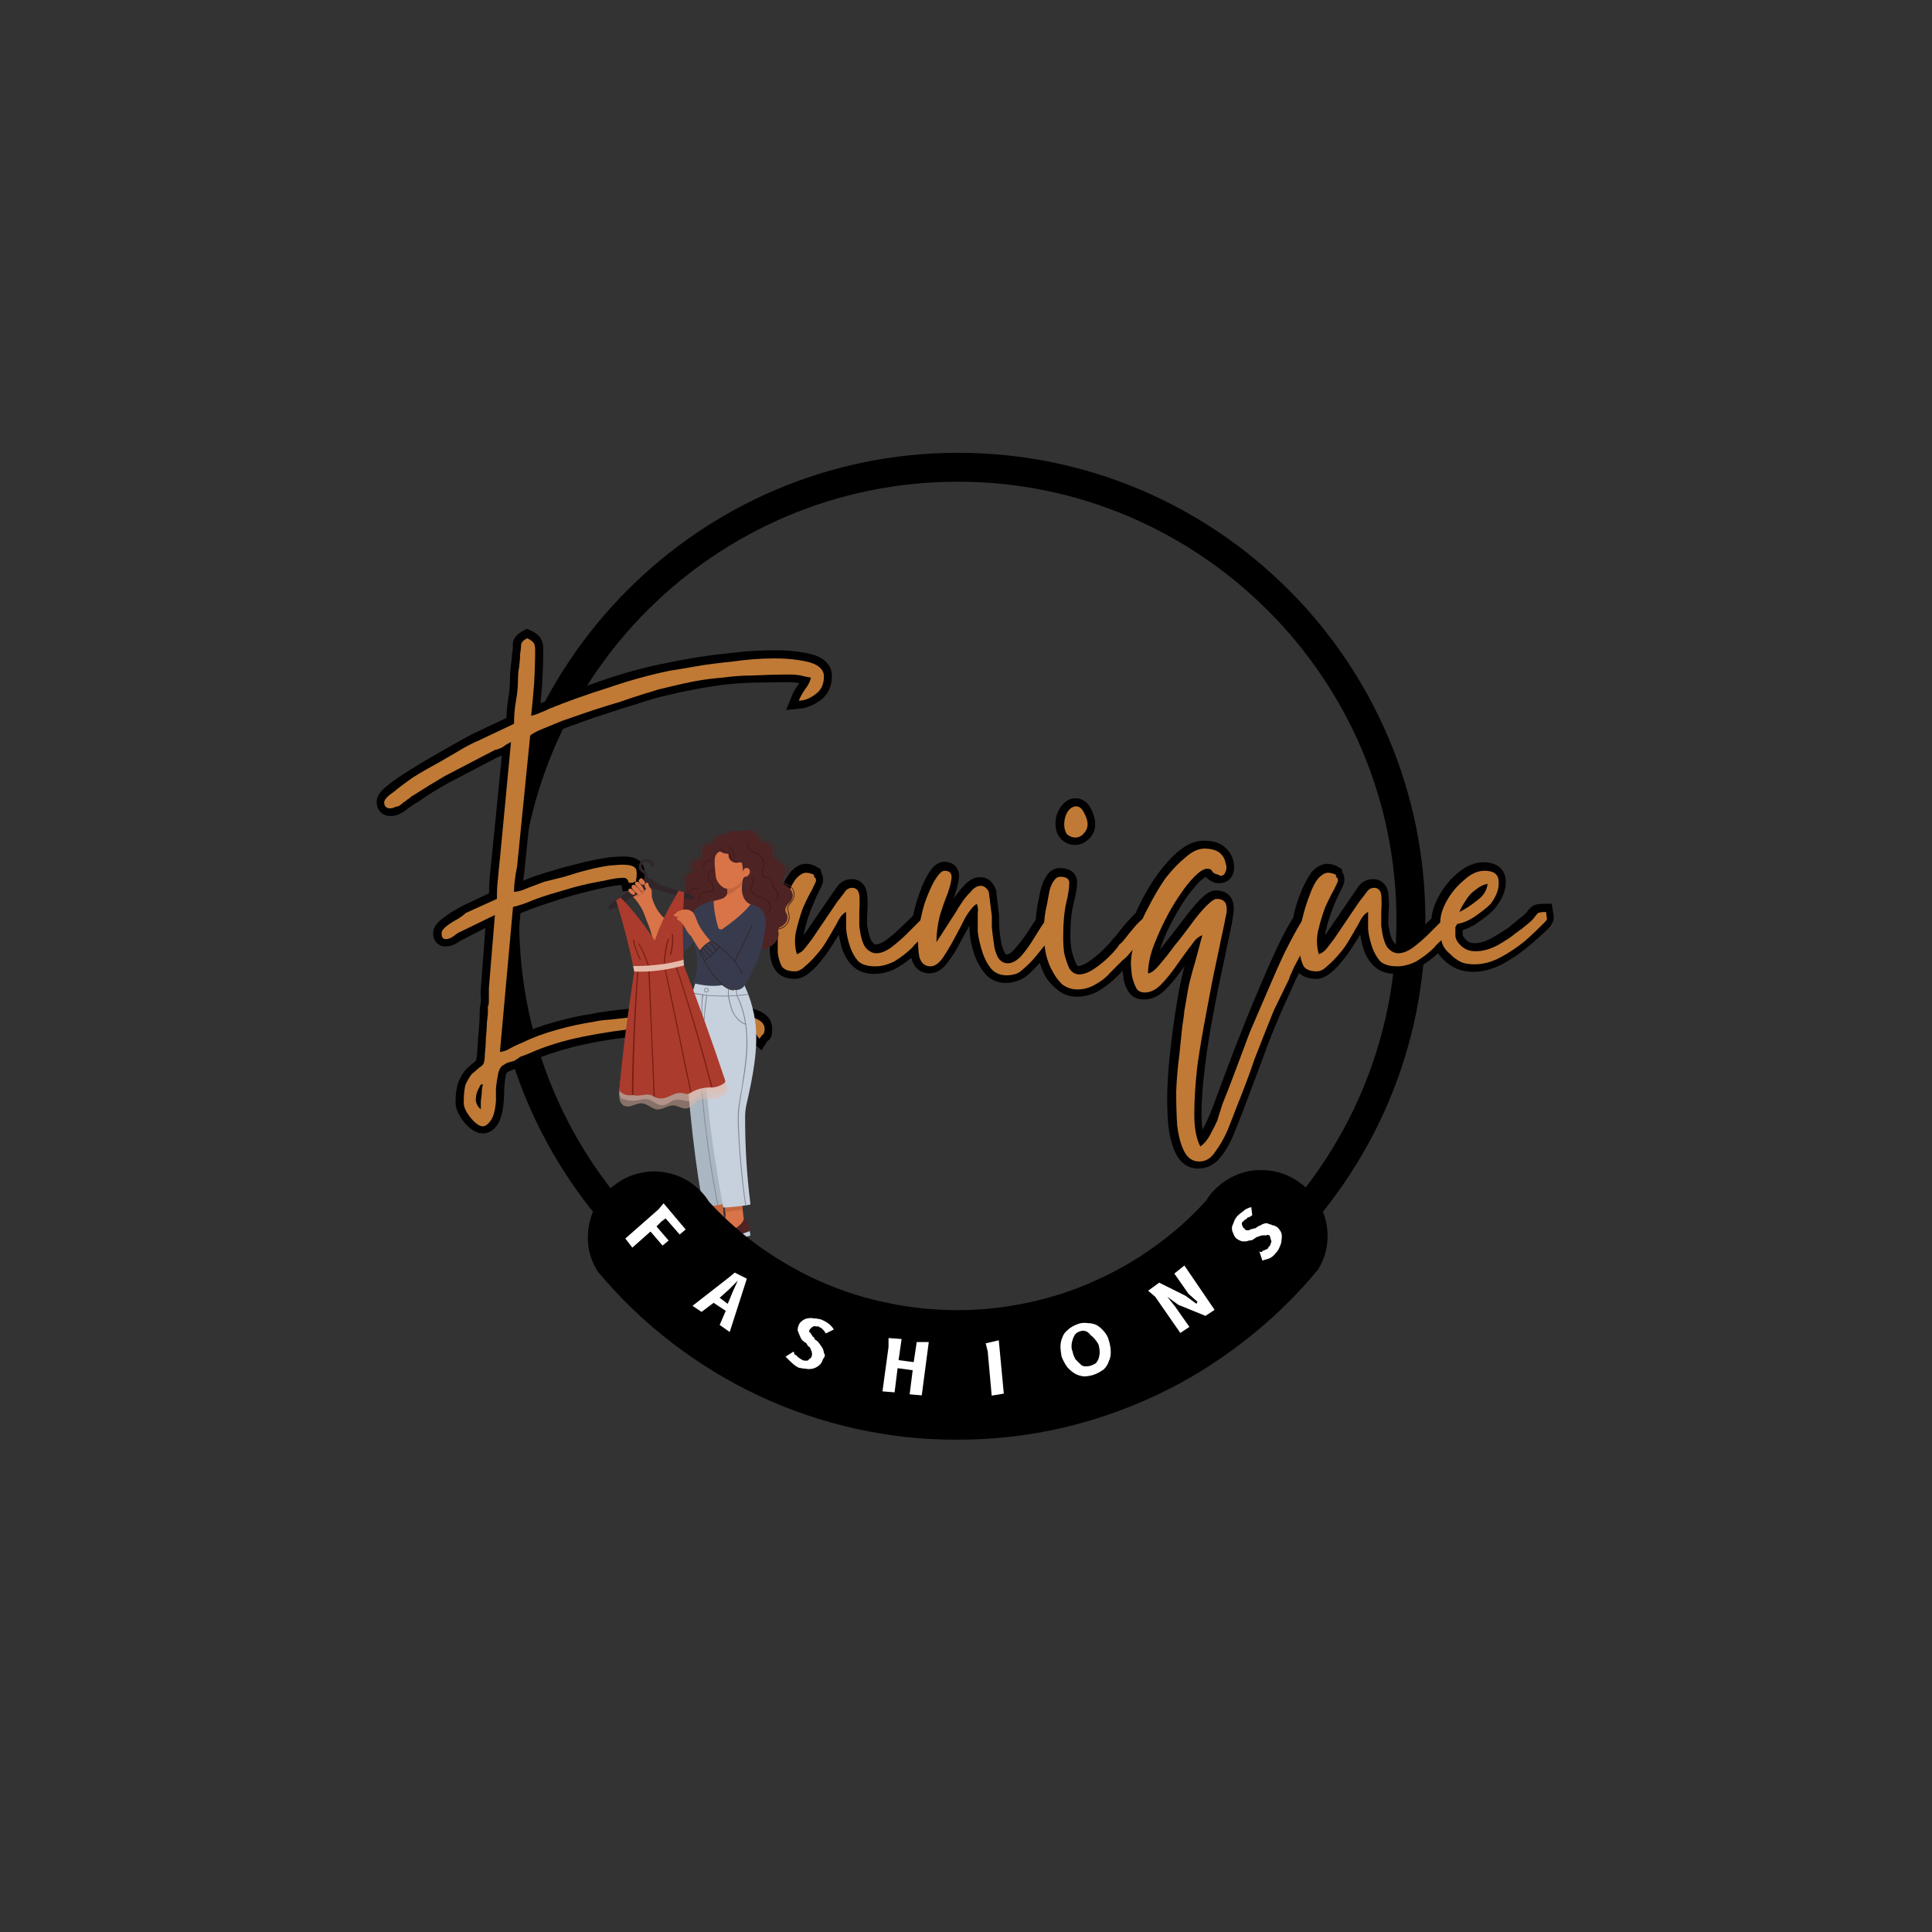 <svg xmlns="http://www.w3.org/2000/svg" xmlns:xlink="http://www.w3.org/1999/xlink" width="40" zoomAndPan="magnify" viewBox="0 0 30 30" height="40" preserveAspectRatio="xMidYMid meet" version="1.0"><rect x="0" y="0" width="30" height="30" fill="#333333" stroke="none"/><defs><g/><clipPath id="9b0ef003c8"><path d="M 7.617 7.031 L 22.133 7.031 L 22.133 21.547 L 7.617 21.547 Z M 7.617 7.031 " clip-rule="nonzero"/></clipPath><clipPath id="4b8ff8a7bb"><path d="M 10 18 L 12 18 L 12 19.367 L 10 19.367 Z M 10 18 " clip-rule="nonzero"/></clipPath><clipPath id="0e71910bd5"><path d="M 10 19 L 12 19 L 12 19.367 L 10 19.367 Z M 10 19 " clip-rule="nonzero"/></clipPath><clipPath id="12098eab30"><path d="M 10 18 L 12 18 L 12 19.367 L 10 19.367 Z M 10 18 " clip-rule="nonzero"/></clipPath><clipPath id="379b6bc15f"><path d="M 10 18 L 12 18 L 12 19.367 L 10 19.367 Z M 10 18 " clip-rule="nonzero"/></clipPath><clipPath id="92c05a82da"><path d="M 10 19 L 12 19 L 12 19.367 L 10 19.367 Z M 10 19 " clip-rule="nonzero"/></clipPath><clipPath id="ab7ba4e83f"><path d="M 10 18 L 12 18 L 12 19.367 L 10 19.367 Z M 10 18 " clip-rule="nonzero"/></clipPath><clipPath id="e0fc9fd79b"><path d="M 11 12.836 L 12.348 12.836 L 12.348 15 L 11 15 Z M 11 12.836 " clip-rule="nonzero"/></clipPath><clipPath id="dd70114e68"><path d="M 10 12.836 L 12 12.836 L 12 14 L 10 14 Z M 10 12.836 " clip-rule="nonzero"/></clipPath><clipPath id="f289635f30"><path d="M 10 12.836 L 12.348 12.836 L 12.348 15 L 10 15 Z M 10 12.836 " clip-rule="nonzero"/></clipPath><clipPath id="05c4a68d7b"><path d="M 11 13 L 12.348 13 L 12.348 14 L 11 14 Z M 11 13 " clip-rule="nonzero"/></clipPath><clipPath id="418cb70e61"><path d="M 9.441 13 L 11 13 L 11 14 L 9.441 14 Z M 9.441 13 " clip-rule="nonzero"/></clipPath><clipPath id="f2f509e46a"><path d="M 9.441 13 L 11 13 L 11 15 L 9.441 15 Z M 9.441 13 " clip-rule="nonzero"/></clipPath><clipPath id="879775edb5"><path d="M 9.441 13 L 11 13 L 11 14 L 9.441 14 Z M 9.441 13 " clip-rule="nonzero"/></clipPath><clipPath id="0786a06375"><path d="M 9.441 16 L 12 16 L 12 18 L 9.441 18 Z M 9.441 16 " clip-rule="nonzero"/></clipPath><clipPath id="71a22fa430"><path d="M 9.441 13 L 10 13 L 10 14 L 9.441 14 Z M 9.441 13 " clip-rule="nonzero"/></clipPath><clipPath id="b03ea6d55e"><path d="M 9.441 13 L 12 13 L 12 18 L 9.441 18 Z M 9.441 13 " clip-rule="nonzero"/></clipPath><clipPath id="95eff41814"><path d="M 9.441 14 L 10 14 L 10 15 L 9.441 15 Z M 9.441 14 " clip-rule="nonzero"/></clipPath><clipPath id="0c8ffc5b6d"><path d="M 9.441 14 L 11 14 L 11 18 L 9.441 18 Z M 9.441 14 " clip-rule="nonzero"/></clipPath><clipPath id="d61835894b"><path d="M 9.441 15 L 10 15 L 10 18 L 9.441 18 Z M 9.441 15 " clip-rule="nonzero"/></clipPath><clipPath id="bda3263643"><path d="M 9.441 14 L 11 14 L 11 16 L 9.441 16 Z M 9.441 14 " clip-rule="nonzero"/></clipPath></defs><g clip-path="url(#9b0ef003c8)"><path fill="#000000" d="M 14.875 21.547 C 10.863 21.547 7.617 18.277 7.617 14.289 C 7.617 10.301 10.863 7.031 14.875 7.031 C 18.883 7.031 22.133 10.277 22.133 14.289 C 22.133 18.301 18.859 21.547 14.875 21.547 Z M 14.875 7.48 C 11.109 7.48 8.062 10.527 8.062 14.289 C 8.062 18.051 11.109 21.098 14.875 21.098 C 18.637 21.098 21.684 18.051 21.684 14.289 C 21.684 10.527 18.613 7.48 14.875 7.48 Z M 14.875 7.48 " fill-opacity="1" fill-rule="nonzero"/></g><path stroke-linecap="butt" transform="matrix(0.048, 0, 0, 0.048, 6.199, 9.998)" fill="none" stroke-linejoin="miter" d="M 26.509 150.478 C 26.509 149.99 26.509 149.096 26.59 147.958 C 26.59 146.82 26.753 145.601 26.834 144.463 C 26.997 143.325 27.078 142.594 27.159 142.269 C 26.509 142.35 26.184 142.513 26.103 142.756 C 26.021 143 25.778 143.407 25.453 144.057 C 24.884 145.195 24.721 146.414 24.802 147.633 C 24.965 148.852 25.534 149.746 26.509 150.478 Z M 37.238 25.634 C 37.238 23.033 37.482 20.595 37.807 18.238 C 38.295 15.8 38.457 13.361 38.457 10.842 C 38.457 9.866 38.538 8.647 38.701 7.265 C 38.945 5.802 39.026 4.502 39.107 3.364 C 39.351 2.064 39.432 1.17 39.351 0.601 C 39.27 0.032 39.432 -0.375 39.676 -0.7 C 39.92 -1.025 40.489 -1.513 41.383 -2 C 42.115 -1.675 42.765 -1.269 43.252 -0.781 C 43.74 -0.375 43.984 0.438 43.984 1.576 C 43.984 5.884 43.821 9.541 43.659 12.63 C 43.415 15.637 43.09 19.132 42.765 23.115 C 43.496 22.952 44.39 22.627 45.528 22.139 C 46.666 21.652 47.56 21.245 48.373 21.002 C 54.388 18.563 60.89 16.206 67.799 13.849 C 74.789 11.492 81.453 9.785 87.874 8.566 C 89.337 8.241 91.938 7.753 95.677 7.103 C 99.335 6.453 103.561 5.965 108.194 5.477 C 112.745 4.908 117.216 4.665 121.361 4.665 C 125.831 4.665 129.651 5.071 132.74 5.884 C 135.829 6.697 137.373 8.241 137.373 10.435 C 137.373 12.955 136.479 14.906 134.609 16.206 C 132.821 17.507 130.952 18.238 129.164 18.401 C 129.651 17.181 130.302 15.881 131.358 14.581 C 132.334 13.28 132.903 12.061 133.065 10.842 C 131.927 10.679 130.871 10.435 129.895 10.191 C 129.001 9.948 127.782 9.785 126.238 9.785 C 121.686 9.785 117.703 9.866 114.29 9.948 C 110.957 10.029 107.788 10.273 104.78 10.598 C 101.773 11.004 98.603 11.492 95.271 12.142 C 92.02 12.711 88.118 13.605 83.648 14.662 C 82.998 14.824 81.616 15.231 79.421 15.881 C 77.308 16.612 74.707 17.425 71.619 18.319 C 68.611 19.295 65.441 20.351 62.19 21.408 C 58.858 22.546 55.851 23.684 52.925 24.74 C 49.999 25.797 47.56 26.772 45.691 27.666 C 43.74 28.479 42.602 29.129 42.358 29.698 L 38.051 71.882 C 37.969 73.02 37.807 74.401 37.563 75.946 C 37.4 77.49 37.238 78.872 37.238 80.253 C 38.213 80.01 39.758 79.522 41.871 78.709 C 43.984 77.815 45.691 77.246 47.073 76.84 C 48.698 76.352 50.811 75.702 53.331 74.97 C 55.932 74.32 58.614 73.589 61.215 72.938 C 63.897 72.369 66.01 71.963 67.636 71.719 C 69.505 71.475 71.05 71.394 72.35 71.394 C 74.707 71.394 76.089 71.8 76.495 72.695 C 76.983 73.589 76.983 74.97 76.495 76.758 C 76.089 76.84 75.764 76.921 75.52 76.921 C 75.357 77.002 74.951 77.084 74.382 77.165 C 74.138 75.946 73.651 75.377 72.757 75.377 C 71.05 75.377 68.774 75.702 66.01 76.271 C 63.247 76.84 60.321 77.571 57.151 78.384 C 53.981 79.278 50.974 80.172 48.129 81.147 C 45.284 82.042 42.927 82.854 41.139 83.586 C 40.489 83.83 39.839 84.155 39.107 84.399 C 38.457 84.642 37.644 84.805 36.832 84.886 L 32.524 131.946 C 33.662 131.865 34.8 131.459 36.181 130.646 C 37.563 129.833 38.701 129.264 39.676 128.858 C 43.334 127.232 47.154 125.932 51.136 124.794 C 55.119 123.656 59.183 122.762 63.166 122.193 C 63.978 121.949 65.604 121.705 68.042 121.38 C 70.481 121.055 73.407 120.73 76.82 120.405 C 80.315 119.999 83.892 119.755 87.793 119.511 C 91.613 119.348 95.433 119.186 99.091 119.186 C 104.293 119.186 108.763 119.592 112.42 120.242 C 116.159 120.974 118.029 122.356 118.029 124.306 C 118.029 125.2 118.029 125.769 117.947 125.932 C 117.947 126.176 117.785 126.338 117.541 126.42 C 117.297 126.501 116.972 126.907 116.566 127.557 C 116.078 127.151 115.753 126.745 115.509 126.42 C 115.346 126.013 114.859 125.607 114.209 125.2 C 113.477 124.794 112.177 124.469 110.226 124.144 C 107.3 123.656 103.236 123.331 98.115 123.331 C 92.101 123.331 85.761 123.656 79.096 124.144 C 72.431 124.713 65.929 125.607 59.508 126.988 C 53.087 128.37 47.073 130.24 41.546 132.597 C 40.652 133.003 39.92 133.328 39.351 133.572 C 38.782 133.816 38.051 134.222 37.238 134.629 C 36.506 135.035 35.775 135.36 35.125 135.604 C 34.393 135.929 33.824 136.254 33.337 136.498 C 32.686 136.986 32.117 137.88 31.874 139.18 C 31.63 140.562 31.467 142.025 31.386 143.488 C 31.386 145.032 31.305 146.414 31.223 147.714 C 30.979 150.722 30.411 152.835 29.679 153.973 C 28.948 155.192 28.053 155.761 27.078 155.761 C 26.184 155.761 25.209 155.273 24.233 154.379 C 23.258 153.485 22.445 152.51 21.795 151.291 C 21.145 150.153 20.82 149.177 20.82 148.365 C 20.82 145.764 21.145 143.732 21.714 142.35 C 22.364 140.968 23.014 139.912 23.746 139.18 C 24.477 138.53 25.209 137.88 25.94 137.311 C 26.672 136.823 27.159 136.092 27.403 135.279 C 27.566 134.954 27.647 134.06 27.81 132.597 C 27.891 131.052 28.053 129.427 28.135 127.639 C 28.297 125.769 28.46 124.062 28.541 122.518 C 28.622 120.893 28.622 119.917 28.622 119.348 C 28.622 118.292 28.704 117.56 28.785 117.316 C 28.866 117.073 28.948 116.422 29.029 115.528 C 29.029 114.878 29.029 114.147 28.948 113.496 C 28.948 112.765 28.948 112.115 29.029 111.383 L 30.817 87.487 L 19.519 93.258 C 19.438 93.258 18.869 93.583 17.812 94.233 C 16.837 94.965 15.862 95.29 14.968 95.29 C 14.074 95.29 13.586 94.721 13.586 93.583 C 13.586 92.852 14.155 92.039 15.293 91.145 C 16.431 90.251 17.65 89.357 18.95 88.625 C 20.169 87.894 21.145 87.325 21.632 87.081 L 31.63 82.367 C 31.63 80.01 31.711 77.815 31.874 75.783 C 32.036 73.751 32.28 71.557 32.524 69.362 L 36.263 31.73 C 35.368 32.137 34.474 32.624 33.58 33.112 C 32.768 33.518 31.792 33.925 30.817 34.25 L 14.805 42.622 C 13.098 43.597 11.391 44.572 9.685 45.629 C 7.978 46.604 6.352 47.742 4.645 48.961 C 4.158 49.205 3.751 49.449 3.264 49.774 C 2.938 50.018 2.451 50.343 1.882 50.668 C 1.475 50.993 1.15 51.318 0.906 51.481 C 0.663 51.643 0.338 51.887 -0.231 52.294 C -0.638 52.456 -0.963 52.619 -1.451 52.863 C -1.857 53.025 -2.345 53.106 -2.751 53.106 C -4.052 53.106 -4.702 52.375 -4.702 51.075 C -4.702 50.262 -3.808 49.124 -2.02 47.742 C -0.231 46.279 2.044 44.735 4.808 43.028 C 7.571 41.321 10.335 39.614 13.261 37.989 C 16.187 36.282 18.788 34.819 20.982 33.6 C 23.258 32.299 24.802 31.486 25.534 31.161 Z M 122.418 94.558 C 122.418 92.608 122.743 90.413 123.312 88.056 C 123.881 85.618 124.693 83.261 125.587 80.985 C 126.563 78.709 127.538 76.84 128.676 75.377 C 129.651 74.32 130.627 73.751 131.602 73.751 C 132.415 73.751 133.146 73.995 133.959 74.483 C 134.04 74.889 134.203 75.214 134.284 75.377 C 134.447 75.539 134.528 75.946 134.528 76.596 C 134.528 76.677 134.122 77.571 133.309 79.197 C 132.496 80.741 131.683 82.773 130.708 85.211 C 129.733 87.65 129.001 90.169 128.432 92.852 C 127.863 95.534 127.863 97.972 128.351 100.248 C 129.408 99.923 130.383 99.191 131.196 98.135 C 132.008 97.159 132.74 96.184 133.309 95.29 L 141.437 83.423 C 142.331 82.204 143.062 81.066 143.713 80.172 C 144.281 79.197 145.257 78.709 146.476 78.709 C 147.776 78.709 148.508 79.522 148.752 81.147 C 148.914 82.692 148.996 84.399 148.833 86.431 C 148.752 88.381 148.671 89.926 148.752 91.145 C 149.239 94.315 149.89 96.59 150.865 97.891 C 151.759 99.191 152.897 99.842 154.197 99.842 C 155.66 99.842 157.286 99.191 158.993 97.972 C 160.7 96.672 162.407 95.29 164.113 93.583 C 165.82 91.958 167.283 90.495 168.584 89.275 C 169.884 87.975 170.86 87.325 171.51 87.325 C 172.079 87.325 172.566 87.487 172.973 87.731 C 173.46 87.894 173.623 88.381 173.623 89.113 C 173.623 89.844 173.135 90.738 171.997 92.039 C 170.941 93.177 169.803 94.396 168.502 95.452 C 167.283 96.59 166.389 97.403 165.82 97.972 C 164.032 99.679 162.081 101.142 160.049 102.361 C 157.936 103.58 155.823 104.149 153.71 104.149 C 151.515 104.149 149.727 103.58 148.508 102.361 C 147.289 101.142 146.313 99.598 145.745 97.81 C 145.176 95.94 144.769 93.989 144.607 92.039 C 144.444 90.007 144.363 88.137 144.363 86.593 C 143.794 86.918 143.144 87.731 142.412 88.95 C 141.681 90.088 141.03 91.063 140.624 91.795 C 140.055 92.689 139.242 93.908 138.267 95.452 C 137.292 97.078 136.235 98.622 135.016 100.167 C 133.797 101.792 132.577 103.093 131.358 104.149 C 130.139 105.206 129.001 105.775 127.945 105.775 C 125.913 105.775 124.45 105.125 123.718 103.905 C 122.987 102.768 122.58 101.305 122.499 99.516 C 122.499 97.728 122.418 96.103 122.418 94.558 Z M 171.51 103.987 C 169.803 103.987 168.665 103.011 168.177 100.898 C 167.69 98.866 167.608 96.265 168.015 93.177 C 168.34 90.088 168.99 87 169.965 83.911 C 170.941 80.822 171.916 78.221 173.135 76.19 C 174.273 74.158 175.33 73.101 176.305 73.101 C 177.849 73.101 178.581 73.832 178.5 75.214 C 178.418 76.596 177.931 78.384 177.118 80.741 C 176.305 83.017 175.492 85.455 174.68 88.219 C 173.948 90.982 173.542 93.583 173.542 96.184 L 179.963 86.431 C 180.207 85.862 180.775 84.968 181.67 83.586 C 182.645 82.285 183.62 80.985 184.758 79.847 C 185.815 78.628 186.953 78.059 188.009 78.059 C 189.066 78.059 189.96 78.79 190.529 80.253 L 191.423 87.731 C 191.423 88.544 191.423 89.844 191.504 91.551 C 191.585 93.177 191.829 94.965 192.073 96.672 C 192.398 98.46 192.967 99.923 193.617 101.223 C 194.349 102.442 195.406 103.093 196.625 103.093 C 198.006 103.093 199.388 102.28 200.851 100.654 C 202.314 99.029 203.777 97.159 205.159 95.127 C 206.541 92.933 207.76 91.145 208.898 89.519 C 210.036 87.894 210.93 87.081 211.499 87.081 C 212.88 87.081 213.531 87.568 213.449 88.625 C 213.368 89.682 212.88 90.82 212.068 92.201 C 211.255 93.502 210.442 94.802 209.629 95.94 C 208.735 97.078 208.248 97.81 208.085 98.135 C 207.435 98.947 206.541 99.923 205.484 101.223 C 204.427 102.442 203.29 103.58 202.152 104.718 C 200.933 105.775 199.876 106.425 198.738 106.669 C 197.844 106.994 197.031 107.075 196.218 107.075 C 194.186 107.075 192.561 106.344 191.342 104.799 C 190.122 103.336 189.228 101.63 188.578 99.842 C 187.684 97.159 187.196 94.721 187.115 92.689 C 187.034 90.576 187.034 88.788 187.115 87.243 C 187.196 85.78 186.953 84.642 186.546 83.83 C 185.49 84.561 184.352 86.024 183.133 88.137 C 181.913 90.332 180.694 92.608 179.312 95.127 C 178.093 97.566 176.793 99.598 175.411 101.386 C 174.111 103.174 172.81 103.987 171.51 103.987 Z M 219.22 111.546 C 217.432 111.546 215.806 110.977 214.425 109.757 C 213.043 108.62 211.986 107.4 211.255 106.181 C 209.629 103.093 208.735 99.516 208.491 95.371 C 208.248 91.145 208.573 87.406 209.223 83.992 C 209.467 83.017 209.711 81.798 209.954 80.416 C 210.28 79.034 210.767 77.815 211.417 76.758 C 211.986 75.621 212.799 75.133 213.693 75.133 C 215.725 75.133 216.782 75.783 216.701 77.246 C 216.701 78.547 216.294 80.741 215.563 83.667 C 214.831 86.593 214.506 90.332 214.506 94.884 C 214.506 96.184 214.669 97.81 214.994 99.679 C 215.4 101.63 215.969 103.255 216.701 104.718 C 217.432 106.1 218.407 106.831 219.627 106.831 C 221.008 106.831 222.715 106.181 224.503 104.962 C 226.373 103.662 228.079 102.28 229.624 100.736 C 231.168 99.191 232.306 97.972 232.875 97.159 C 233.119 96.997 233.606 96.347 234.419 95.371 C 235.232 94.315 236.126 93.177 237.264 91.876 C 238.402 90.576 239.458 89.438 240.596 88.463 C 241.653 87.406 242.466 86.918 243.116 86.918 C 243.766 86.918 244.091 87.487 244.091 88.544 C 244.091 89.194 243.604 90.169 242.791 91.47 C 241.897 92.77 240.921 94.071 239.702 95.534 C 238.564 96.997 237.426 98.297 236.289 99.598 C 235.232 100.817 234.419 101.711 233.85 102.28 C 232.794 103.336 231.493 104.637 230.03 106.1 C 228.567 107.563 226.86 108.863 225.072 109.92 C 223.284 110.977 221.333 111.546 219.22 111.546 Z M 214.912 58.146 C 214.912 56.683 215.319 55.382 216.132 54.244 C 216.944 53.106 217.838 52.538 218.814 52.538 C 219.87 52.538 220.764 53.188 221.496 54.569 C 222.715 57.089 222.878 59.04 221.984 60.422 C 221.008 61.803 219.87 62.453 218.489 62.453 C 217.676 62.453 216.782 62.128 216.05 61.397 C 215.319 60.665 214.912 59.609 214.912 58.146 Z M 236.532 103.174 C 236.532 100.898 237.02 98.135 237.995 94.965 C 238.971 91.795 240.353 88.544 241.978 85.211 C 243.604 81.879 245.473 78.79 247.505 75.946 C 249.618 73.101 251.731 70.744 253.926 68.956 C 256.121 67.168 258.234 66.274 260.266 66.274 C 262.379 66.274 264.005 66.68 265.061 67.493 C 266.199 68.387 266.931 69.362 267.256 70.581 C 267.581 71.719 267.581 72.695 267.256 73.589 C 266.931 74.401 266.28 74.808 265.305 74.808 C 265.224 74.808 265.142 74.808 265.061 74.808 C 264.98 74.727 264.817 74.727 264.655 74.727 C 263.761 74.483 263.11 74.076 262.867 73.507 C 262.623 73.02 262.054 72.695 261.241 72.695 C 260.103 72.695 258.721 73.507 257.015 75.133 C 255.389 76.758 253.682 78.872 251.894 81.473 C 250.187 84.074 248.562 86.837 247.017 89.926 C 245.473 92.933 244.254 95.94 243.279 98.947 C 242.384 101.873 241.897 104.393 241.897 106.588 C 242.71 106.425 243.847 105.45 245.392 103.743 C 246.936 102.036 248.562 100.004 250.431 97.647 C 252.3 95.29 254.089 92.933 255.877 90.576 C 257.665 88.219 259.29 86.268 260.753 84.724 C 262.216 83.179 263.436 82.367 264.167 82.367 C 265.711 82.367 266.687 82.854 267.012 83.748 C 267.418 84.642 267.499 85.699 267.256 86.918 C 267.093 88.056 266.931 89.194 266.768 90.169 C 266.118 93.258 265.224 97.403 264.167 102.524 C 263.029 107.644 261.891 113.171 260.835 119.023 C 259.697 124.957 258.721 130.809 258.071 136.498 C 257.34 142.269 256.933 147.471 256.933 152.022 C 256.933 156.655 257.584 160.15 258.803 162.507 C 260.103 161.613 261.16 160.313 262.054 158.606 C 262.948 156.98 263.761 155.355 264.33 153.892 C 264.655 153.323 265.224 151.697 266.28 149.015 C 267.256 146.333 268.475 143 270.019 138.936 C 271.482 134.954 273.189 130.565 275.058 125.932 C 276.846 121.299 278.797 116.666 280.748 112.033 C 282.699 107.4 284.568 103.174 286.356 99.354 C 288.144 95.615 289.77 92.526 291.233 90.251 C 292.614 87.975 293.834 86.837 294.728 86.837 C 295.622 86.837 296.191 86.918 296.435 87 C 296.597 87.162 296.76 87.65 296.76 88.544 C 296.76 88.869 296.272 90.007 295.459 91.876 C 294.646 93.664 293.59 95.778 292.452 98.135 C 291.233 100.41 290.176 102.524 289.201 104.474 C 288.225 106.425 287.575 107.644 287.331 108.294 L 282.78 118.373 C 280.423 123.9 278.31 129.183 276.521 134.222 C 274.652 139.262 272.701 144.463 270.669 149.828 C 269.775 152.104 268.8 154.542 267.743 157.224 C 266.687 159.906 265.386 162.263 263.842 164.214 C 262.379 166.165 260.591 167.14 258.396 167.14 C 256.364 167.14 254.82 166.083 253.682 163.97 C 252.544 161.776 251.813 159.012 251.406 155.598 C 251.081 152.185 251 148.527 251.081 144.626 C 251.244 140.643 251.488 136.823 251.894 133.166 C 252.3 129.508 252.707 126.338 253.032 123.737 C 253.438 121.136 253.682 119.592 253.763 118.942 C 254.332 115.122 254.901 111.952 255.47 109.432 C 256.039 106.994 256.608 104.637 257.258 102.361 C 257.99 100.004 258.64 97.241 259.372 93.908 C 258.478 94.558 257.665 95.29 257.015 96.103 C 256.364 96.997 255.633 97.891 254.983 98.785 C 253.682 100.41 252.3 102.28 250.675 104.474 C 249.131 106.588 247.586 108.457 245.961 110.083 C 244.335 111.708 242.628 112.44 241.003 112.44 C 239.54 112.44 238.483 111.952 237.914 110.814 C 237.264 109.676 236.858 108.376 236.776 106.913 C 236.614 105.45 236.532 104.149 236.532 103.174 Z M 291.07 94.558 C 291.07 92.608 291.395 90.413 291.964 88.056 C 292.533 85.618 293.265 83.261 294.24 80.985 C 295.215 78.709 296.191 76.84 297.247 75.377 C 298.304 74.32 299.279 73.751 300.255 73.751 C 300.986 73.751 301.799 73.995 302.612 74.483 C 302.693 74.889 302.856 75.214 302.937 75.377 C 303.099 75.539 303.181 75.946 303.181 76.596 C 303.181 76.677 302.774 77.571 301.962 79.197 C 301.149 80.741 300.255 82.773 299.361 85.211 C 298.385 87.65 297.654 90.169 297.085 92.852 C 296.516 95.534 296.435 97.972 297.004 100.248 C 298.06 99.923 299.035 99.191 299.848 98.135 C 300.661 97.159 301.311 96.184 301.962 95.29 L 310.089 83.423 C 310.983 82.204 311.715 81.066 312.284 80.172 C 312.934 79.197 313.909 78.709 315.129 78.709 C 316.429 78.709 317.161 79.522 317.404 81.147 C 317.567 82.692 317.648 84.399 317.486 86.431 C 317.404 88.381 317.323 89.926 317.404 91.145 C 317.892 94.315 318.542 96.59 319.518 97.891 C 320.412 99.191 321.55 99.842 322.85 99.842 C 324.313 99.842 325.939 99.191 327.645 97.972 C 329.352 96.672 331.059 95.29 332.766 93.583 C 334.473 91.958 335.936 90.495 337.236 89.275 C 338.537 87.975 339.512 87.325 340.162 87.325 C 340.65 87.325 341.138 87.487 341.625 87.731 C 342.032 87.894 342.276 88.381 342.276 89.113 C 342.276 89.844 341.788 90.738 340.65 92.039 C 339.593 93.177 338.455 94.396 337.155 95.452 C 335.936 96.59 335.042 97.403 334.473 97.972 C 332.685 99.679 330.734 101.142 328.621 102.361 C 326.589 103.58 324.476 104.149 322.362 104.149 C 320.168 104.149 318.38 103.58 317.161 102.361 C 315.86 101.142 314.966 99.598 314.397 97.81 C 313.828 95.94 313.422 93.989 313.259 92.039 C 313.097 90.007 313.015 88.137 313.015 86.593 C 312.446 86.918 311.796 87.731 311.065 88.95 C 310.252 90.088 309.683 91.063 309.195 91.795 C 308.708 92.689 307.895 93.908 306.919 95.452 C 305.944 97.078 304.888 98.622 303.668 100.167 C 302.449 101.792 301.23 103.093 300.011 104.149 C 298.792 105.206 297.654 105.775 296.597 105.775 C 294.565 105.775 293.102 105.125 292.371 103.905 C 291.639 102.768 291.233 101.305 291.151 99.516 C 291.07 97.728 291.07 96.103 291.07 94.558 Z M 342.519 86.674 C 344.226 85.78 346.096 84.561 348.209 83.017 C 350.241 81.391 351.379 79.522 351.541 77.409 C 350.403 77.571 349.184 78.221 347.884 79.278 C 346.583 80.335 345.445 81.554 344.47 82.936 C 343.576 84.236 342.926 85.537 342.519 86.674 Z M 336.505 89.926 C 336.505 87.65 337.236 85.293 338.699 82.692 C 340.162 80.01 342.032 77.815 344.226 76.027 C 346.421 74.158 348.615 73.263 350.729 73.263 C 353.736 73.263 355.199 74.401 355.361 76.596 C 355.524 78.872 354.549 81.229 352.517 83.83 C 351.46 85.049 349.834 86.349 347.64 87.894 C 345.527 89.438 343.413 90.251 341.382 90.413 C 341.382 91.876 341.382 93.177 341.463 94.233 C 341.544 95.371 342.194 96.509 343.332 97.647 C 344.551 98.866 346.014 99.435 347.802 99.435 C 350.16 99.435 352.517 98.704 355.036 97.241 C 357.556 95.778 359.507 94.558 360.807 93.583 C 361.376 93.095 361.782 92.689 362.107 92.445 C 362.433 92.201 362.839 91.876 363.245 91.551 C 365.115 90.088 366.334 89.031 366.822 88.381 C 367.309 87.65 367.716 87.243 368.041 87 C 368.447 86.837 369.26 86.674 370.642 86.674 C 370.804 87.65 370.886 88.3 370.886 88.706 C 370.804 89.031 370.479 89.6 369.829 90.332 C 368.203 91.876 366.171 93.746 363.733 95.778 C 361.213 97.891 358.613 99.679 355.768 101.223 C 353.004 102.686 350.16 103.499 347.396 103.499 C 345.933 103.499 344.551 103.255 343.332 102.768 C 342.032 102.28 340.731 101.386 339.593 100.248 C 337.968 98.622 337.074 96.997 336.83 95.29 C 336.586 93.583 336.505 91.795 336.505 89.926 Z M 336.505 89.926 " stroke="#000000" stroke-width="5.208" stroke-opacity="1" stroke-miterlimit="4"/><g fill="#c07a35" fill-opacity="1"><g transform="translate(6.232, 15.333)"><g><path d="M 1.234 1.891 C 1.234 1.867 1.234 1.828 1.234 1.766 C 1.242 1.711 1.25 1.656 1.25 1.594 C 1.258 1.539 1.266 1.508 1.266 1.5 C 1.234 1.508 1.219 1.52 1.219 1.531 C 1.219 1.539 1.207 1.562 1.188 1.594 C 1.164 1.645 1.156 1.695 1.156 1.75 C 1.164 1.812 1.191 1.859 1.234 1.891 Z M 1.75 -4.094 C 1.75 -4.219 1.758 -4.336 1.781 -4.453 C 1.801 -4.566 1.812 -4.688 1.812 -4.812 C 1.812 -4.852 1.816 -4.906 1.828 -4.969 C 1.836 -5.039 1.844 -5.109 1.844 -5.172 C 1.852 -5.234 1.859 -5.273 1.859 -5.297 C 1.859 -5.328 1.863 -5.348 1.875 -5.359 C 1.883 -5.379 1.91 -5.398 1.953 -5.422 C 1.984 -5.41 2.008 -5.395 2.031 -5.375 C 2.062 -5.352 2.078 -5.312 2.078 -5.25 C 2.078 -5.039 2.07 -4.863 2.062 -4.719 C 2.051 -4.57 2.035 -4.406 2.016 -4.219 C 2.055 -4.227 2.102 -4.242 2.156 -4.266 C 2.207 -4.285 2.254 -4.305 2.297 -4.328 C 2.578 -4.441 2.883 -4.551 3.219 -4.656 C 3.551 -4.77 3.875 -4.859 4.188 -4.922 C 4.258 -4.93 4.383 -4.953 4.562 -4.984 C 4.738 -5.016 4.938 -5.039 5.156 -5.062 C 5.375 -5.094 5.586 -5.109 5.797 -5.109 C 6.016 -5.109 6.195 -5.086 6.344 -5.047 C 6.488 -5.004 6.562 -4.93 6.562 -4.828 C 6.562 -4.703 6.516 -4.609 6.422 -4.547 C 6.336 -4.484 6.254 -4.453 6.172 -4.453 C 6.191 -4.504 6.223 -4.562 6.266 -4.625 C 6.316 -4.688 6.348 -4.75 6.359 -4.812 C 6.297 -4.82 6.242 -4.832 6.203 -4.844 C 6.16 -4.852 6.102 -4.859 6.031 -4.859 C 5.812 -4.859 5.617 -4.852 5.453 -4.844 C 5.297 -4.844 5.145 -4.832 5 -4.812 C 4.852 -4.801 4.695 -4.781 4.531 -4.75 C 4.375 -4.719 4.191 -4.676 3.984 -4.625 C 3.953 -4.613 3.883 -4.594 3.781 -4.562 C 3.676 -4.531 3.551 -4.488 3.406 -4.438 C 3.258 -4.395 3.109 -4.348 2.953 -4.297 C 2.797 -4.242 2.645 -4.191 2.5 -4.141 C 2.363 -4.086 2.25 -4.039 2.156 -4 C 2.062 -3.957 2.008 -3.926 2 -3.906 L 1.797 -1.875 C 1.785 -1.82 1.773 -1.758 1.766 -1.688 C 1.754 -1.613 1.75 -1.547 1.75 -1.484 C 1.801 -1.484 1.875 -1.504 1.969 -1.547 C 2.07 -1.586 2.156 -1.617 2.219 -1.641 C 2.301 -1.66 2.406 -1.688 2.531 -1.719 C 2.656 -1.758 2.781 -1.797 2.906 -1.828 C 3.031 -1.859 3.133 -1.879 3.219 -1.891 C 3.301 -1.898 3.375 -1.906 3.438 -1.906 C 3.551 -1.906 3.617 -1.883 3.641 -1.844 C 3.66 -1.801 3.66 -1.734 3.641 -1.641 C 3.617 -1.641 3.602 -1.633 3.594 -1.625 C 3.582 -1.625 3.562 -1.625 3.531 -1.625 C 3.52 -1.676 3.492 -1.703 3.453 -1.703 C 3.379 -1.703 3.273 -1.688 3.141 -1.656 C 3.004 -1.633 2.859 -1.602 2.703 -1.562 C 2.555 -1.52 2.414 -1.477 2.281 -1.438 C 2.145 -1.395 2.031 -1.352 1.938 -1.312 C 1.906 -1.301 1.875 -1.289 1.844 -1.281 C 1.812 -1.27 1.773 -1.258 1.734 -1.25 L 1.531 1 C 1.582 1 1.641 0.977 1.703 0.938 C 1.766 0.906 1.82 0.879 1.875 0.859 C 2.051 0.773 2.234 0.707 2.422 0.656 C 2.609 0.602 2.801 0.562 3 0.531 C 3.039 0.52 3.117 0.508 3.234 0.5 C 3.348 0.488 3.488 0.473 3.656 0.453 C 3.82 0.43 3.992 0.414 4.172 0.406 C 4.359 0.395 4.539 0.391 4.719 0.391 C 4.969 0.391 5.18 0.406 5.359 0.438 C 5.547 0.477 5.641 0.547 5.641 0.641 C 5.641 0.68 5.633 0.707 5.625 0.719 C 5.625 0.727 5.617 0.734 5.609 0.734 C 5.598 0.742 5.582 0.766 5.562 0.797 C 5.539 0.773 5.523 0.754 5.516 0.734 C 5.504 0.711 5.484 0.691 5.453 0.672 C 5.422 0.66 5.359 0.645 5.266 0.625 C 5.117 0.602 4.922 0.594 4.672 0.594 C 4.391 0.594 4.086 0.602 3.766 0.625 C 3.441 0.656 3.125 0.703 2.812 0.766 C 2.508 0.828 2.227 0.914 1.969 1.031 C 1.914 1.051 1.875 1.066 1.844 1.078 C 1.82 1.098 1.789 1.117 1.75 1.141 C 1.719 1.148 1.68 1.16 1.641 1.172 C 1.609 1.191 1.582 1.207 1.562 1.219 C 1.531 1.25 1.508 1.297 1.5 1.359 C 1.488 1.422 1.477 1.488 1.469 1.562 C 1.469 1.633 1.469 1.703 1.469 1.766 C 1.457 1.91 1.43 2.008 1.391 2.062 C 1.348 2.125 1.305 2.156 1.266 2.156 C 1.223 2.156 1.176 2.129 1.125 2.078 C 1.082 2.035 1.047 1.988 1.016 1.938 C 0.984 1.883 0.969 1.836 0.969 1.797 C 0.969 1.672 0.977 1.57 1 1.5 C 1.031 1.438 1.062 1.383 1.094 1.344 C 1.133 1.312 1.172 1.281 1.203 1.25 C 1.242 1.227 1.27 1.203 1.281 1.172 C 1.289 1.148 1.297 1.102 1.297 1.031 C 1.305 0.957 1.312 0.879 1.312 0.797 C 1.32 0.711 1.328 0.629 1.328 0.547 C 1.336 0.473 1.344 0.426 1.344 0.406 C 1.344 0.352 1.344 0.316 1.344 0.297 C 1.352 0.285 1.359 0.258 1.359 0.219 C 1.359 0.188 1.359 0.156 1.359 0.125 C 1.359 0.094 1.359 0.055 1.359 0.016 L 1.453 -1.125 L 0.906 -0.859 C 0.895 -0.859 0.863 -0.836 0.812 -0.797 C 0.77 -0.766 0.727 -0.75 0.688 -0.75 C 0.645 -0.75 0.625 -0.781 0.625 -0.844 C 0.625 -0.875 0.648 -0.91 0.703 -0.953 C 0.754 -0.992 0.812 -1.031 0.875 -1.062 C 0.938 -1.102 0.977 -1.133 1 -1.156 L 1.484 -1.375 C 1.484 -1.488 1.488 -1.594 1.5 -1.688 C 1.508 -1.789 1.52 -1.895 1.531 -2 L 1.703 -3.812 C 1.66 -3.789 1.617 -3.766 1.578 -3.734 C 1.535 -3.711 1.492 -3.695 1.453 -3.688 L 0.672 -3.281 C 0.598 -3.238 0.52 -3.191 0.438 -3.141 C 0.352 -3.086 0.27 -3.035 0.188 -2.984 C 0.164 -2.973 0.145 -2.957 0.125 -2.938 C 0.102 -2.926 0.082 -2.91 0.062 -2.891 C 0.039 -2.879 0.023 -2.867 0.016 -2.859 C 0.004 -2.848 -0.016 -2.832 -0.047 -2.812 C -0.066 -2.812 -0.086 -2.805 -0.109 -2.797 C -0.129 -2.785 -0.148 -2.781 -0.172 -2.781 C -0.234 -2.781 -0.266 -2.812 -0.266 -2.875 C -0.266 -2.914 -0.219 -2.969 -0.125 -3.031 C -0.039 -3.102 0.062 -3.18 0.188 -3.266 C 0.32 -3.348 0.457 -3.426 0.594 -3.5 C 0.738 -3.582 0.863 -3.656 0.969 -3.719 C 1.082 -3.781 1.156 -3.816 1.188 -3.828 Z M 1.75 -4.094 "/></g></g></g><g fill="#c07a35" fill-opacity="1"><g transform="translate(12.077, 15.333)"><g><path d="M 0 -0.781 C 0 -0.875 0.016 -0.977 0.047 -1.094 C 0.078 -1.219 0.113 -1.332 0.156 -1.438 C 0.195 -1.551 0.242 -1.641 0.297 -1.703 C 0.348 -1.754 0.395 -1.781 0.438 -1.781 C 0.477 -1.781 0.52 -1.77 0.562 -1.75 C 0.562 -1.727 0.566 -1.711 0.578 -1.703 C 0.586 -1.703 0.594 -1.688 0.594 -1.656 C 0.594 -1.645 0.57 -1.598 0.531 -1.516 C 0.488 -1.441 0.441 -1.348 0.391 -1.234 C 0.348 -1.117 0.312 -0.992 0.281 -0.859 C 0.258 -0.734 0.266 -0.617 0.297 -0.516 C 0.348 -0.535 0.391 -0.566 0.422 -0.609 C 0.461 -0.66 0.5 -0.707 0.531 -0.75 L 0.922 -1.328 C 0.961 -1.379 1 -1.426 1.031 -1.469 C 1.062 -1.52 1.102 -1.547 1.156 -1.547 C 1.219 -1.547 1.254 -1.508 1.266 -1.438 C 1.273 -1.363 1.273 -1.273 1.266 -1.172 C 1.266 -1.078 1.266 -1.004 1.266 -0.953 C 1.285 -0.797 1.316 -0.688 1.359 -0.625 C 1.41 -0.562 1.469 -0.531 1.531 -0.531 C 1.602 -0.531 1.68 -0.562 1.766 -0.625 C 1.848 -0.688 1.926 -0.754 2 -0.828 C 2.082 -0.91 2.156 -0.984 2.219 -1.047 C 2.281 -1.109 2.328 -1.141 2.359 -1.141 C 2.391 -1.141 2.414 -1.133 2.438 -1.125 C 2.457 -1.113 2.469 -1.086 2.469 -1.047 C 2.469 -1.016 2.441 -0.969 2.391 -0.906 C 2.336 -0.852 2.281 -0.801 2.219 -0.75 C 2.156 -0.695 2.113 -0.656 2.094 -0.625 C 2.008 -0.539 1.914 -0.469 1.812 -0.406 C 1.707 -0.352 1.609 -0.328 1.516 -0.328 C 1.398 -0.328 1.312 -0.352 1.25 -0.406 C 1.195 -0.469 1.156 -0.539 1.125 -0.625 C 1.094 -0.719 1.07 -0.812 1.062 -0.906 C 1.062 -1.008 1.062 -1.098 1.062 -1.172 C 1.031 -1.16 0.992 -1.125 0.953 -1.062 C 0.922 -1 0.895 -0.953 0.875 -0.922 C 0.852 -0.879 0.816 -0.816 0.766 -0.734 C 0.723 -0.66 0.672 -0.586 0.609 -0.516 C 0.547 -0.441 0.484 -0.379 0.422 -0.328 C 0.367 -0.273 0.316 -0.25 0.266 -0.25 C 0.172 -0.25 0.102 -0.273 0.062 -0.328 C 0.031 -0.391 0.008 -0.461 0 -0.547 C 0 -0.629 0 -0.707 0 -0.781 Z M 0 -0.781 "/></g></g></g><g fill="#c07a35" fill-opacity="1"><g transform="translate(14.26, 15.333)"><g><path d="M 0.188 -0.328 C 0.102 -0.328 0.047 -0.375 0.016 -0.469 C -0.004 -0.57 -0.008 -0.695 0 -0.844 C 0.02 -1 0.051 -1.148 0.094 -1.297 C 0.145 -1.441 0.195 -1.562 0.25 -1.656 C 0.312 -1.758 0.363 -1.812 0.406 -1.812 C 0.477 -1.812 0.516 -1.781 0.516 -1.719 C 0.516 -1.656 0.492 -1.566 0.453 -1.453 C 0.41 -1.348 0.367 -1.227 0.328 -1.094 C 0.297 -0.957 0.281 -0.828 0.281 -0.703 L 0.594 -1.188 C 0.602 -1.207 0.629 -1.25 0.672 -1.312 C 0.711 -1.375 0.758 -1.43 0.812 -1.484 C 0.863 -1.547 0.914 -1.578 0.969 -1.578 C 1.02 -1.578 1.062 -1.547 1.094 -1.484 L 1.141 -1.109 C 1.141 -1.078 1.141 -1.02 1.141 -0.938 C 1.148 -0.852 1.16 -0.77 1.172 -0.688 C 1.18 -0.602 1.203 -0.531 1.234 -0.469 C 1.273 -0.406 1.328 -0.375 1.391 -0.375 C 1.453 -0.375 1.52 -0.41 1.594 -0.484 C 1.664 -0.566 1.734 -0.66 1.797 -0.766 C 1.859 -0.867 1.914 -0.957 1.969 -1.031 C 2.031 -1.113 2.078 -1.156 2.109 -1.156 C 2.172 -1.156 2.195 -1.129 2.188 -1.078 C 2.188 -1.023 2.164 -0.969 2.125 -0.906 C 2.094 -0.844 2.055 -0.781 2.016 -0.719 C 1.973 -0.664 1.945 -0.633 1.938 -0.625 C 1.906 -0.582 1.863 -0.531 1.812 -0.469 C 1.758 -0.406 1.703 -0.348 1.641 -0.297 C 1.586 -0.242 1.535 -0.211 1.484 -0.203 C 1.441 -0.191 1.406 -0.188 1.375 -0.188 C 1.27 -0.188 1.188 -0.223 1.125 -0.297 C 1.07 -0.367 1.031 -0.445 1 -0.531 C 0.957 -0.664 0.93 -0.781 0.922 -0.875 C 0.922 -0.977 0.922 -1.066 0.922 -1.141 C 0.93 -1.211 0.926 -1.266 0.906 -1.297 C 0.852 -1.266 0.797 -1.195 0.734 -1.094 C 0.68 -0.988 0.625 -0.879 0.562 -0.766 C 0.5 -0.648 0.438 -0.547 0.375 -0.453 C 0.312 -0.367 0.25 -0.328 0.188 -0.328 Z M 0.188 -0.328 "/></g></g></g><g fill="#c07a35" fill-opacity="1"><g transform="translate(16.197, 15.333)"><g><path d="M 0.531 0.031 C 0.445 0.031 0.367 0.004 0.297 -0.047 C 0.234 -0.109 0.188 -0.172 0.156 -0.234 C 0.07 -0.379 0.023 -0.551 0.016 -0.75 C 0.004 -0.945 0.02 -1.129 0.062 -1.297 C 0.07 -1.348 0.082 -1.406 0.094 -1.469 C 0.102 -1.531 0.125 -1.586 0.156 -1.641 C 0.188 -1.691 0.223 -1.719 0.266 -1.719 C 0.367 -1.719 0.414 -1.68 0.406 -1.609 C 0.406 -1.547 0.391 -1.445 0.359 -1.312 C 0.328 -1.176 0.312 -1 0.312 -0.781 C 0.312 -0.707 0.316 -0.625 0.328 -0.531 C 0.348 -0.445 0.375 -0.367 0.406 -0.297 C 0.445 -0.234 0.5 -0.203 0.562 -0.203 C 0.625 -0.203 0.695 -0.227 0.781 -0.281 C 0.875 -0.344 0.957 -0.41 1.031 -0.484 C 1.113 -0.566 1.164 -0.629 1.188 -0.672 C 1.195 -0.672 1.223 -0.695 1.266 -0.75 C 1.305 -0.801 1.352 -0.859 1.406 -0.922 C 1.457 -0.984 1.508 -1.035 1.562 -1.078 C 1.613 -1.129 1.656 -1.156 1.688 -1.156 C 1.719 -1.156 1.734 -1.129 1.734 -1.078 C 1.734 -1.047 1.711 -1 1.672 -0.938 C 1.629 -0.875 1.578 -0.805 1.516 -0.734 C 1.461 -0.672 1.41 -0.609 1.359 -0.547 C 1.305 -0.484 1.266 -0.441 1.234 -0.422 C 1.18 -0.367 1.117 -0.305 1.047 -0.234 C 0.984 -0.16 0.906 -0.098 0.812 -0.047 C 0.727 0.004 0.633 0.031 0.531 0.031 Z M 0.328 -2.531 C 0.328 -2.602 0.344 -2.664 0.375 -2.719 C 0.414 -2.781 0.461 -2.812 0.516 -2.812 C 0.566 -2.812 0.609 -2.773 0.641 -2.703 C 0.703 -2.586 0.707 -2.492 0.656 -2.422 C 0.613 -2.359 0.562 -2.328 0.5 -2.328 C 0.457 -2.328 0.414 -2.344 0.375 -2.375 C 0.344 -2.414 0.328 -2.469 0.328 -2.531 Z M 0.328 -2.531 "/></g></g></g><g fill="#c07a35" fill-opacity="1"><g transform="translate(17.67, 15.333)"><g><path d="M -0.109 -0.375 C -0.109 -0.488 -0.082 -0.617 -0.031 -0.766 C 0.008 -0.922 0.07 -1.078 0.156 -1.234 C 0.238 -1.398 0.328 -1.551 0.422 -1.688 C 0.523 -1.82 0.629 -1.93 0.734 -2.016 C 0.836 -2.109 0.938 -2.156 1.031 -2.156 C 1.133 -2.156 1.211 -2.133 1.266 -2.094 C 1.316 -2.051 1.348 -2 1.359 -1.938 C 1.379 -1.883 1.379 -1.836 1.359 -1.797 C 1.348 -1.754 1.32 -1.734 1.281 -1.734 C 1.27 -1.734 1.266 -1.734 1.266 -1.734 C 1.266 -1.742 1.258 -1.75 1.25 -1.75 C 1.207 -1.758 1.176 -1.773 1.156 -1.797 C 1.145 -1.828 1.117 -1.844 1.078 -1.844 C 1.023 -1.844 0.957 -1.801 0.875 -1.719 C 0.801 -1.645 0.723 -1.547 0.641 -1.422 C 0.555 -1.297 0.477 -1.16 0.406 -1.016 C 0.332 -0.867 0.27 -0.723 0.219 -0.578 C 0.176 -0.441 0.156 -0.32 0.156 -0.219 C 0.195 -0.219 0.254 -0.258 0.328 -0.344 C 0.398 -0.426 0.477 -0.523 0.562 -0.641 C 0.656 -0.754 0.742 -0.867 0.828 -0.984 C 0.91 -1.098 0.988 -1.191 1.062 -1.266 C 1.133 -1.336 1.188 -1.375 1.219 -1.375 C 1.289 -1.375 1.336 -1.352 1.359 -1.312 C 1.379 -1.27 1.383 -1.219 1.375 -1.156 C 1.363 -1.102 1.352 -1.051 1.344 -1 C 1.312 -0.852 1.27 -0.656 1.219 -0.406 C 1.164 -0.156 1.113 0.109 1.062 0.391 C 1.008 0.672 0.961 0.945 0.922 1.219 C 0.891 1.5 0.875 1.75 0.875 1.969 C 0.875 2.188 0.906 2.352 0.969 2.469 C 1.031 2.426 1.082 2.363 1.125 2.281 C 1.164 2.207 1.203 2.133 1.234 2.062 C 1.242 2.031 1.27 1.945 1.312 1.812 C 1.363 1.688 1.426 1.523 1.5 1.328 C 1.57 1.141 1.648 0.93 1.734 0.703 C 1.828 0.484 1.922 0.266 2.016 0.047 C 2.109 -0.172 2.195 -0.367 2.281 -0.547 C 2.375 -0.734 2.453 -0.879 2.516 -0.984 C 2.586 -1.098 2.645 -1.156 2.688 -1.156 C 2.727 -1.156 2.754 -1.148 2.766 -1.141 C 2.773 -1.141 2.781 -1.117 2.781 -1.078 C 2.781 -1.055 2.758 -1 2.719 -0.906 C 2.688 -0.82 2.641 -0.723 2.578 -0.609 C 2.523 -0.504 2.473 -0.406 2.422 -0.312 C 2.379 -0.219 2.352 -0.156 2.344 -0.125 L 2.109 0.359 C 2.004 0.617 1.906 0.867 1.812 1.109 C 1.727 1.359 1.633 1.609 1.531 1.859 C 1.488 1.973 1.441 2.094 1.391 2.219 C 1.336 2.344 1.273 2.453 1.203 2.547 C 1.141 2.648 1.055 2.703 0.953 2.703 C 0.848 2.703 0.77 2.648 0.719 2.547 C 0.664 2.441 0.629 2.305 0.609 2.141 C 0.598 1.973 0.594 1.797 0.594 1.609 C 0.602 1.422 0.617 1.238 0.641 1.062 C 0.66 0.883 0.676 0.734 0.688 0.609 C 0.707 0.484 0.719 0.406 0.719 0.375 C 0.75 0.195 0.773 0.051 0.797 -0.062 C 0.828 -0.188 0.859 -0.301 0.891 -0.406 C 0.922 -0.52 0.957 -0.656 1 -0.812 C 0.945 -0.789 0.906 -0.758 0.875 -0.719 C 0.844 -0.676 0.812 -0.633 0.781 -0.594 C 0.719 -0.508 0.648 -0.414 0.578 -0.312 C 0.504 -0.207 0.426 -0.113 0.344 -0.031 C 0.27 0.039 0.191 0.078 0.109 0.078 C 0.035 0.078 -0.008 0.051 -0.031 0 C -0.062 -0.062 -0.082 -0.125 -0.094 -0.188 C -0.102 -0.258 -0.109 -0.32 -0.109 -0.375 Z M -0.109 -0.375 "/></g></g></g><g fill="#c07a35" fill-opacity="1"><g transform="translate(20.182, 15.333)"><g><path d="M 0 -0.781 C 0 -0.875 0.016 -0.977 0.047 -1.094 C 0.078 -1.219 0.113 -1.332 0.156 -1.438 C 0.195 -1.551 0.242 -1.641 0.297 -1.703 C 0.348 -1.754 0.395 -1.781 0.438 -1.781 C 0.477 -1.781 0.52 -1.77 0.562 -1.75 C 0.562 -1.727 0.566 -1.711 0.578 -1.703 C 0.586 -1.703 0.594 -1.688 0.594 -1.656 C 0.594 -1.645 0.57 -1.598 0.531 -1.516 C 0.488 -1.441 0.441 -1.348 0.391 -1.234 C 0.348 -1.117 0.312 -0.992 0.281 -0.859 C 0.258 -0.734 0.266 -0.617 0.297 -0.516 C 0.348 -0.535 0.391 -0.566 0.422 -0.609 C 0.461 -0.66 0.5 -0.707 0.531 -0.75 L 0.922 -1.328 C 0.961 -1.379 1 -1.426 1.031 -1.469 C 1.062 -1.52 1.102 -1.547 1.156 -1.547 C 1.219 -1.547 1.254 -1.508 1.266 -1.438 C 1.273 -1.363 1.273 -1.273 1.266 -1.172 C 1.266 -1.078 1.266 -1.004 1.266 -0.953 C 1.285 -0.797 1.316 -0.688 1.359 -0.625 C 1.41 -0.562 1.469 -0.531 1.531 -0.531 C 1.602 -0.531 1.68 -0.562 1.766 -0.625 C 1.848 -0.688 1.926 -0.754 2 -0.828 C 2.082 -0.91 2.156 -0.984 2.219 -1.047 C 2.281 -1.109 2.328 -1.141 2.359 -1.141 C 2.391 -1.141 2.414 -1.133 2.438 -1.125 C 2.457 -1.113 2.469 -1.086 2.469 -1.047 C 2.469 -1.016 2.441 -0.969 2.391 -0.906 C 2.336 -0.852 2.281 -0.801 2.219 -0.75 C 2.156 -0.695 2.113 -0.656 2.094 -0.625 C 2.008 -0.539 1.914 -0.469 1.812 -0.406 C 1.707 -0.352 1.609 -0.328 1.516 -0.328 C 1.398 -0.328 1.312 -0.352 1.25 -0.406 C 1.195 -0.469 1.156 -0.539 1.125 -0.625 C 1.094 -0.719 1.07 -0.812 1.062 -0.906 C 1.062 -1.008 1.062 -1.098 1.062 -1.172 C 1.031 -1.16 0.992 -1.125 0.953 -1.062 C 0.922 -1 0.895 -0.953 0.875 -0.922 C 0.852 -0.879 0.816 -0.816 0.766 -0.734 C 0.723 -0.66 0.672 -0.586 0.609 -0.516 C 0.547 -0.441 0.484 -0.379 0.422 -0.328 C 0.367 -0.273 0.316 -0.25 0.266 -0.25 C 0.172 -0.25 0.102 -0.273 0.062 -0.328 C 0.031 -0.391 0.008 -0.461 0 -0.547 C 0 -0.629 0 -0.707 0 -0.781 Z M 0 -0.781 "/></g></g></g><g fill="#c07a35" fill-opacity="1"><g transform="translate(22.365, 15.333)"><g><path d="M 0.297 -1.172 C 0.379 -1.211 0.469 -1.27 0.562 -1.344 C 0.664 -1.414 0.723 -1.504 0.734 -1.609 C 0.672 -1.598 0.609 -1.566 0.547 -1.516 C 0.484 -1.473 0.43 -1.414 0.391 -1.344 C 0.348 -1.281 0.316 -1.223 0.297 -1.172 Z M 0 -1.016 C 0 -1.117 0.035 -1.234 0.109 -1.359 C 0.18 -1.484 0.27 -1.586 0.375 -1.672 C 0.477 -1.766 0.582 -1.812 0.688 -1.812 C 0.832 -1.812 0.906 -1.754 0.906 -1.641 C 0.914 -1.535 0.875 -1.422 0.781 -1.297 C 0.727 -1.242 0.648 -1.18 0.547 -1.109 C 0.441 -1.035 0.336 -0.992 0.234 -0.984 C 0.234 -0.922 0.234 -0.859 0.234 -0.797 C 0.242 -0.742 0.273 -0.691 0.328 -0.641 C 0.391 -0.586 0.461 -0.562 0.547 -0.562 C 0.66 -0.562 0.773 -0.594 0.891 -0.656 C 1.016 -0.727 1.109 -0.789 1.172 -0.844 C 1.203 -0.863 1.223 -0.879 1.234 -0.891 C 1.254 -0.898 1.273 -0.914 1.297 -0.938 C 1.379 -1 1.43 -1.047 1.453 -1.078 C 1.484 -1.117 1.504 -1.145 1.516 -1.156 C 1.535 -1.164 1.578 -1.172 1.641 -1.172 C 1.648 -1.117 1.656 -1.082 1.656 -1.062 C 1.656 -1.051 1.641 -1.031 1.609 -1 C 1.523 -0.914 1.426 -0.82 1.312 -0.719 C 1.195 -0.625 1.07 -0.539 0.938 -0.469 C 0.801 -0.395 0.664 -0.359 0.531 -0.359 C 0.457 -0.359 0.391 -0.367 0.328 -0.391 C 0.266 -0.422 0.207 -0.461 0.156 -0.516 C 0.07 -0.586 0.023 -0.664 0.016 -0.75 C 0.004 -0.832 0 -0.922 0 -1.016 Z M 0 -1.016 "/></g></g></g><g clip-path="url(#4b8ff8a7bb)"><path fill="#d97448" d="M 11.242 19.105 C 11.242 18.957 11.234 18.809 11.215 18.656 C 11.125 18.664 11.039 18.668 10.945 18.68 C 10.965 18.758 10.988 18.84 10.973 18.918 C 10.969 18.941 10.961 18.965 10.949 18.98 C 10.914 19.043 10.844 19.074 10.773 19.098 C 10.703 19.121 10.629 19.148 10.59 19.203 C 10.699 19.199 10.812 19.191 10.922 19.184 C 11.012 19.18 11.105 19.176 11.191 19.148 C 11.219 19.141 11.242 19.125 11.242 19.105 Z M 11.242 19.105 " fill-opacity="1" fill-rule="nonzero"/></g><path fill="#c5653d" d="M 10.945 18.688 C 11.039 18.691 11.129 18.695 11.219 18.695 C 11.23 18.785 11.238 18.871 11.242 18.957 C 11.16 18.902 11.07 18.859 10.977 18.832 C 10.973 18.781 10.961 18.734 10.945 18.688 Z M 10.945 18.688 " fill-opacity="1" fill-rule="nonzero"/><g clip-path="url(#0e71910bd5)"><path fill="#aab6c1" d="M 11.324 19.176 C 11.328 19.207 11.328 19.23 11.332 19.258 C 11.336 19.266 11.328 19.27 11.32 19.27 L 11.148 19.289 C 11.145 19.289 11.137 19.289 11.137 19.281 C 11.133 19.277 11.133 19.27 11.129 19.266 C 11.129 19.262 11.121 19.258 11.117 19.258 C 10.938 19.273 10.836 19.281 10.676 19.293 C 10.633 19.297 10.41 19.32 10.457 19.258 C 10.465 19.25 10.477 19.281 10.492 19.258 C 10.504 19.246 10.504 19.223 10.516 19.227 C 10.602 19.254 10.695 19.246 10.785 19.238 C 10.969 19.223 11.148 19.188 11.324 19.176 Z M 11.324 19.176 " fill-opacity="1" fill-rule="nonzero"/></g><g clip-path="url(#12098eab30)"><path fill="#310f0d" d="M 10.66 19.145 C 10.688 19.141 10.711 19.152 10.742 19.16 C 10.902 19.195 11.086 19.141 11.199 19.023 C 11.215 19.008 11.238 18.984 11.262 18.996 C 11.277 19 11.281 19.016 11.289 19.027 C 11.312 19.09 11.328 19.156 11.328 19.223 C 11.047 19.242 10.789 19.25 10.508 19.281 C 10.488 19.281 10.441 19.273 10.461 19.25 C 10.469 19.242 10.586 19.152 10.66 19.145 Z M 10.66 19.145 " fill-opacity="1" fill-rule="nonzero"/></g><path fill="#aab6c1" d="M 11.219 18.699 C 11.062 18.73 10.949 18.746 10.934 18.73 C 10.887 18.695 10.715 17.5 10.664 16.586 C 10.637 16.141 10.672 15.652 10.805 15.25 C 10.859 15.191 10.965 15.246 11.016 15.309 C 11.066 15.371 11.074 15.457 11.078 15.535 C 11.098 15.816 11.117 16.098 11.137 16.379 C 11.156 16.684 11.18 16.992 11.199 17.301 C 11.23 17.758 11.262 18.219 11.219 18.699 Z M 11.219 18.699 " fill-opacity="1" fill-rule="nonzero"/><g clip-path="url(#379b6bc15f)"><path fill="#d97448" d="M 11.504 18.566 C 11.52 18.672 11.531 18.773 11.543 18.879 C 11.551 18.922 11.555 18.969 11.539 19.012 C 11.516 19.059 11.469 19.09 11.422 19.117 C 11.289 19.195 11.141 19.262 10.984 19.258 C 10.969 19.258 10.957 19.25 10.949 19.242 C 10.934 19.219 10.953 19.195 10.973 19.18 C 11.043 19.113 11.117 19.051 11.199 18.992 C 11.242 18.961 11.27 18.91 11.266 18.859 L 11.254 18.695 C 11.254 18.688 11.254 18.676 11.258 18.672 C 11.262 18.664 11.27 18.66 11.277 18.656 C 11.359 18.629 11.441 18.598 11.504 18.566 Z M 11.504 18.566 " fill-opacity="1" fill-rule="nonzero"/></g><path fill="#c5653d" d="M 11.262 18.82 L 11.254 18.703 C 11.348 18.684 11.438 18.668 11.516 18.656 C 11.523 18.699 11.527 18.742 11.531 18.785 C 11.445 18.793 11.359 18.805 11.262 18.82 Z M 11.262 18.82 " fill-opacity="1" fill-rule="nonzero"/><g clip-path="url(#92c05a82da)"><path fill="#c7d1dd" d="M 11.637 19.09 C 11.641 19.113 11.648 19.148 11.652 19.176 C 11.652 19.18 11.648 19.188 11.645 19.188 L 11.477 19.238 C 11.473 19.242 11.465 19.238 11.465 19.234 C 11.461 19.23 11.457 19.223 11.453 19.219 C 11.453 19.215 11.445 19.211 11.441 19.215 C 11.293 19.266 11.148 19.316 10.996 19.355 C 10.969 19.363 10.938 19.367 10.906 19.367 C 10.871 19.367 10.832 19.355 10.812 19.324 C 10.805 19.316 10.797 19.293 10.812 19.266 C 10.816 19.254 10.832 19.289 10.844 19.289 C 10.934 19.305 11.023 19.277 11.109 19.254 C 11.289 19.203 11.469 19.133 11.637 19.09 Z M 11.637 19.09 " fill-opacity="1" fill-rule="nonzero"/></g><g clip-path="url(#ab7ba4e83f)"><path fill="#512323" d="M 11.641 19.117 C 11.637 19.047 11.613 18.98 11.566 18.93 C 11.562 18.926 11.555 18.926 11.551 18.934 C 11.523 19.004 11.453 19.055 11.391 19.09 C 11.352 19.109 11.312 19.125 11.27 19.141 C 11.215 19.156 11.16 19.18 11.102 19.184 C 11.066 19.188 11.031 19.184 10.992 19.168 C 10.977 19.164 10.957 19.164 10.941 19.176 L 10.828 19.25 C 10.824 19.25 10.82 19.254 10.816 19.258 C 10.793 19.285 10.816 19.309 10.84 19.32 C 10.887 19.34 10.941 19.332 10.992 19.32 C 11.195 19.277 11.391 19.207 11.641 19.117 Z M 11.641 19.117 " fill-opacity="1" fill-rule="nonzero"/></g><path fill="#c7d1dd" d="M 11.652 18.691 C 11.652 18.699 11.648 18.703 11.641 18.707 C 11.457 18.738 11.285 18.75 11.238 18.75 C 11.234 18.75 11.227 18.746 11.227 18.738 C 11.133 18.191 10.926 17.129 10.926 15.84 C 10.941 15.664 10.953 15.578 10.973 15.461 C 10.973 15.457 10.973 15.453 10.973 15.449 C 10.98 15.395 10.988 15.336 11 15.262 C 11.195 15.23 11.391 15.227 11.559 15.297 C 11.578 15.34 11.598 15.387 11.617 15.434 C 11.617 15.438 11.617 15.441 11.621 15.445 C 11.672 15.578 11.707 15.723 11.727 15.863 C 11.781 16.27 11.688 16.73 11.59 17.156 C 11.578 17.215 11.57 17.277 11.57 17.34 C 11.57 17.809 11.594 18.23 11.652 18.691 Z M 11.652 18.691 " fill-opacity="1" fill-rule="nonzero"/><path fill="#383b4e" d="M 10.758 14.645 C 10.688 14.734 10.582 14.809 10.465 14.855 C 10.445 14.77 10.426 14.684 10.406 14.598 C 10.508 14.512 10.59 14.418 10.66 14.312 C 10.766 14.395 10.844 14.535 10.758 14.645 Z M 10.758 14.645 " fill-opacity="1" fill-rule="nonzero"/><g clip-path="url(#e0fc9fd79b)"><path fill="#4d2324" d="M 12.059 14.434 C 12.059 14.434 12.055 14.434 12.055 14.434 L 12.055 14.422 C 12.109 14.422 12.164 14.398 12.203 14.359 C 12.238 14.32 12.254 14.266 12.246 14.211 C 12.242 14.199 12.238 14.188 12.238 14.172 C 12.23 14.145 12.223 14.117 12.227 14.09 C 12.23 14.059 12.254 14.031 12.273 14.008 C 12.285 13.996 12.297 13.98 12.309 13.965 C 12.328 13.93 12.332 13.887 12.32 13.844 C 12.305 13.801 12.277 13.766 12.238 13.75 C 12.234 13.746 12.23 13.746 12.223 13.742 C 12.203 13.734 12.176 13.723 12.168 13.699 C 12.16 13.668 12.18 13.645 12.199 13.621 C 12.203 13.613 12.207 13.609 12.211 13.605 C 12.254 13.547 12.242 13.461 12.191 13.414 C 12.172 13.398 12.152 13.387 12.133 13.375 C 12.098 13.359 12.062 13.34 12.047 13.305 C 12.031 13.277 12.031 13.242 12.031 13.207 C 12.031 13.164 12.031 13.125 12 13.102 C 11.98 13.082 11.953 13.078 11.926 13.07 C 11.902 13.066 11.879 13.062 11.859 13.051 C 11.832 13.039 11.816 13.016 11.801 12.992 C 11.793 12.984 11.785 12.973 11.777 12.965 L 11.773 12.965 C 11.746 12.934 11.672 12.852 11.543 12.922 L 11.539 12.91 C 11.676 12.836 11.758 12.926 11.785 12.957 C 11.793 12.965 11.801 12.977 11.809 12.984 C 11.828 13.008 11.844 13.027 11.867 13.039 C 11.883 13.051 11.906 13.055 11.93 13.059 C 11.957 13.066 11.988 13.07 12.012 13.09 C 12.043 13.121 12.043 13.164 12.043 13.207 C 12.043 13.238 12.043 13.273 12.059 13.301 C 12.074 13.328 12.105 13.348 12.137 13.367 C 12.16 13.379 12.18 13.391 12.199 13.406 C 12.258 13.457 12.266 13.551 12.223 13.613 C 12.219 13.617 12.215 13.621 12.211 13.629 C 12.191 13.648 12.172 13.672 12.18 13.695 C 12.188 13.715 12.211 13.723 12.23 13.73 C 12.234 13.734 12.238 13.734 12.246 13.738 C 12.285 13.758 12.316 13.797 12.332 13.84 C 12.344 13.887 12.34 13.934 12.316 13.973 C 12.309 13.988 12.297 14.004 12.285 14.016 C 12.266 14.039 12.246 14.062 12.238 14.094 C 12.234 14.117 12.242 14.145 12.25 14.172 C 12.254 14.184 12.258 14.195 12.258 14.211 C 12.27 14.266 12.25 14.324 12.211 14.367 C 12.172 14.41 12.117 14.434 12.059 14.434 Z M 12.059 14.434 " fill-opacity="1" fill-rule="nonzero"/></g><g clip-path="url(#dd70114e68)"><path fill="#4d2324" d="M 10.672 13.852 C 10.617 13.828 10.574 13.773 10.57 13.719 C 10.566 13.66 10.602 13.602 10.652 13.574 C 10.656 13.57 10.66 13.566 10.668 13.562 C 10.684 13.555 10.695 13.547 10.707 13.535 C 10.723 13.516 10.719 13.484 10.715 13.449 C 10.711 13.418 10.707 13.383 10.73 13.355 C 10.746 13.336 10.77 13.328 10.789 13.32 C 10.812 13.312 10.836 13.305 10.848 13.289 C 10.863 13.27 10.859 13.242 10.855 13.215 C 10.855 13.191 10.852 13.164 10.863 13.145 C 10.883 13.109 10.926 13.094 10.957 13.086 L 10.969 13.086 C 11 13.078 11.031 13.07 11.055 13.051 C 11.062 13.039 11.07 13.027 11.078 13.016 C 11.082 13.008 11.086 13 11.094 12.992 C 11.117 12.961 11.148 12.941 11.184 12.941 C 11.219 12.938 11.25 12.953 11.277 12.98 L 11.27 12.988 C 11.242 12.961 11.215 12.949 11.184 12.953 C 11.156 12.953 11.125 12.973 11.105 13 C 11.098 13.008 11.094 13.016 11.09 13.023 C 11.082 13.035 11.074 13.047 11.062 13.059 C 11.039 13.082 11.004 13.09 10.973 13.098 L 10.961 13.098 C 10.934 13.105 10.891 13.117 10.875 13.148 C 10.867 13.168 10.867 13.191 10.871 13.215 C 10.871 13.242 10.875 13.273 10.859 13.297 C 10.844 13.316 10.816 13.324 10.797 13.332 C 10.773 13.34 10.754 13.348 10.738 13.363 C 10.719 13.387 10.723 13.418 10.73 13.449 C 10.734 13.484 10.738 13.516 10.715 13.543 C 10.703 13.559 10.688 13.566 10.676 13.574 C 10.668 13.578 10.664 13.578 10.656 13.582 C 10.609 13.609 10.582 13.664 10.586 13.715 C 10.59 13.77 10.625 13.82 10.676 13.84 Z M 10.672 13.852 " fill-opacity="1" fill-rule="nonzero"/></g><g clip-path="url(#f289635f30)"><path fill="#4d2324" d="M 10.711 14.398 C 10.688 14.383 10.664 14.363 10.645 14.344 C 10.629 14.32 10.617 14.293 10.617 14.266 C 10.621 14.227 10.648 14.191 10.641 14.152 C 10.637 14.121 10.605 14.098 10.586 14.07 C 10.543 14.016 10.547 13.934 10.598 13.883 C 10.617 13.863 10.648 13.844 10.656 13.816 C 10.66 13.797 10.652 13.777 10.648 13.758 C 10.637 13.727 10.629 13.699 10.633 13.668 C 10.633 13.641 10.648 13.609 10.672 13.59 C 10.699 13.574 10.734 13.57 10.75 13.547 C 10.766 13.527 10.762 13.5 10.758 13.477 C 10.754 13.449 10.707 13.375 10.879 13.34 C 10.914 13.336 10.902 13.277 10.902 13.242 C 10.902 13.207 10.898 13.172 10.922 13.145 C 10.965 13.102 11.043 13.117 11.086 13.074 C 11.102 13.059 11.105 13.035 11.117 13.016 C 11.145 12.977 11.207 12.957 11.254 12.973 C 11.273 12.941 11.305 12.918 11.34 12.906 C 11.375 12.898 11.41 12.898 11.445 12.898 C 11.484 12.902 11.52 12.906 11.555 12.902 C 11.629 12.883 11.715 12.914 11.754 12.98 C 11.773 13.004 11.785 13.035 11.812 13.055 C 11.836 13.07 11.867 13.074 11.895 13.082 C 11.949 13.102 11.992 13.152 12 13.211 C 12.004 13.242 11.996 13.273 12.008 13.305 C 12.031 13.367 12.227 13.414 12.195 13.555 C 12.191 13.586 12.156 13.625 12.145 13.664 C 12.137 13.688 12.148 13.715 12.172 13.727 C 12.207 13.75 12.242 13.773 12.27 13.805 C 12.301 13.844 12.32 13.895 12.305 13.945 C 12.293 13.98 12.262 14.008 12.234 14.039 C 12.211 14.07 12.188 14.105 12.195 14.145 C 12.199 14.168 12.215 14.188 12.223 14.207 C 12.234 14.246 12.227 14.289 12.207 14.32 C 12.184 14.355 12.152 14.379 12.113 14.398 C 12.102 14.402 12.09 14.406 12.086 14.418 C 12.078 14.434 12.082 14.449 12.086 14.465 C 12.102 14.523 12.078 14.59 12.035 14.637 C 11.996 14.684 11.938 14.715 11.871 14.742 C 11.668 14.699 11.457 14.695 11.254 14.656 C 11.051 14.621 10.871 14.523 10.711 14.398 Z M 10.711 14.398 " fill-opacity="1" fill-rule="nonzero"/></g><g clip-path="url(#05c4a68d7b)"><path fill="#461616" d="M 12.047 13.996 C 12.047 13.996 12.043 13.996 12.043 13.996 C 12.039 13.992 12.039 13.988 12.043 13.988 C 12.07 13.957 12.078 13.914 12.07 13.879 C 12.066 13.848 12.051 13.82 12.023 13.805 C 12.008 13.789 12 13.77 12 13.75 C 11.996 13.711 11.977 13.672 11.941 13.652 C 11.93 13.645 11.918 13.641 11.906 13.637 C 11.879 13.625 11.855 13.613 11.84 13.59 C 11.828 13.57 11.824 13.547 11.832 13.516 C 11.832 13.504 11.836 13.492 11.84 13.48 C 11.844 13.469 11.848 13.457 11.852 13.445 C 11.863 13.375 11.824 13.297 11.758 13.266 C 11.746 13.258 11.734 13.254 11.723 13.25 C 11.703 13.242 11.684 13.234 11.664 13.223 C 11.617 13.188 11.602 13.129 11.59 13.07 C 11.59 13.066 11.594 13.066 11.594 13.062 C 11.598 13.062 11.602 13.066 11.602 13.07 C 11.613 13.125 11.629 13.18 11.672 13.211 C 11.688 13.223 11.707 13.23 11.727 13.238 C 11.738 13.242 11.754 13.246 11.766 13.254 C 11.836 13.289 11.879 13.371 11.863 13.445 C 11.859 13.461 11.855 13.473 11.852 13.484 C 11.852 13.496 11.848 13.508 11.844 13.52 C 11.84 13.535 11.836 13.562 11.852 13.586 C 11.863 13.605 11.887 13.613 11.91 13.625 C 11.926 13.629 11.938 13.637 11.949 13.645 C 11.984 13.664 12.008 13.707 12.012 13.75 C 12.012 13.766 12.02 13.781 12.031 13.793 C 12.059 13.816 12.078 13.844 12.086 13.875 C 12.094 13.918 12.082 13.961 12.051 13.996 C 12.051 13.996 12.051 13.996 12.047 13.996 Z M 12.047 13.996 " fill-opacity="1" fill-rule="nonzero"/></g><path fill="#461616" d="M 11.922 14.176 C 11.918 14.176 11.918 14.176 11.918 14.172 C 11.914 14.172 11.914 14.168 11.918 14.164 C 11.961 14.137 11.965 14.078 11.945 14.035 C 11.922 13.988 11.871 13.961 11.832 13.945 C 11.82 13.941 11.805 13.934 11.793 13.93 C 11.77 13.922 11.746 13.914 11.723 13.902 C 11.684 13.883 11.66 13.848 11.656 13.812 C 11.656 13.789 11.664 13.77 11.676 13.746 C 11.68 13.738 11.684 13.727 11.684 13.719 C 11.695 13.688 11.691 13.648 11.664 13.641 C 11.66 13.641 11.656 13.637 11.66 13.633 C 11.66 13.629 11.664 13.629 11.668 13.629 C 11.703 13.641 11.711 13.688 11.699 13.723 C 11.695 13.73 11.691 13.742 11.688 13.75 C 11.676 13.773 11.668 13.793 11.668 13.812 C 11.672 13.844 11.695 13.871 11.73 13.895 C 11.75 13.906 11.773 13.914 11.797 13.918 C 11.809 13.926 11.824 13.93 11.836 13.934 C 11.875 13.949 11.93 13.98 11.957 14.031 C 11.98 14.078 11.973 14.141 11.926 14.176 C 11.926 14.176 11.922 14.176 11.922 14.176 Z M 11.922 14.176 " fill-opacity="1" fill-rule="nonzero"/><path fill="#461616" d="M 10.852 13.98 C 10.848 13.98 10.848 13.977 10.844 13.977 C 10.84 13.918 10.883 13.859 10.941 13.848 C 10.957 13.844 10.973 13.844 10.984 13.84 C 11.016 13.84 11.043 13.836 11.059 13.816 C 11.082 13.789 11.066 13.75 11.051 13.727 C 11.043 13.719 11.035 13.707 11.027 13.699 C 11.012 13.68 10.996 13.66 10.988 13.637 C 10.98 13.609 10.984 13.578 11.004 13.555 C 11.02 13.527 11.047 13.512 11.078 13.508 C 11.082 13.504 11.082 13.508 11.086 13.512 C 11.086 13.516 11.082 13.52 11.078 13.52 C 11.051 13.523 11.027 13.535 11.012 13.559 C 10.996 13.582 10.992 13.609 11 13.633 C 11.008 13.656 11.023 13.672 11.039 13.691 C 11.047 13.703 11.055 13.711 11.059 13.719 C 11.082 13.746 11.098 13.793 11.07 13.824 C 11.051 13.848 11.016 13.852 10.984 13.852 C 10.973 13.855 10.957 13.855 10.945 13.859 C 10.895 13.871 10.852 13.922 10.859 13.973 C 10.859 13.977 10.855 13.98 10.852 13.98 Z M 10.852 13.98 " fill-opacity="1" fill-rule="nonzero"/><path fill="#461616" d="M 10.699 13.914 C 10.699 13.914 10.695 13.914 10.695 13.91 C 10.684 13.875 10.699 13.832 10.73 13.809 C 10.762 13.785 10.812 13.785 10.844 13.805 C 10.848 13.809 10.848 13.809 10.848 13.812 C 10.844 13.816 10.84 13.816 10.84 13.816 C 10.809 13.797 10.766 13.797 10.738 13.816 C 10.711 13.836 10.695 13.875 10.707 13.906 C 10.707 13.91 10.707 13.914 10.703 13.914 C 10.703 13.914 10.703 13.914 10.699 13.914 Z M 10.699 13.914 " fill-opacity="1" fill-rule="nonzero"/><path fill="#461616" d="M 10.922 13.449 C 10.922 13.449 10.922 13.449 10.918 13.449 C 10.918 13.445 10.914 13.445 10.914 13.441 C 10.93 13.387 10.988 13.348 11.047 13.352 C 11.051 13.352 11.051 13.352 11.051 13.355 C 11.051 13.359 11.051 13.363 11.047 13.363 C 10.992 13.359 10.941 13.395 10.926 13.445 C 10.926 13.445 10.926 13.449 10.922 13.449 Z M 10.922 13.449 " fill-opacity="1" fill-rule="nonzero"/><path fill="#461616" d="M 11.41 13.32 C 11.395 13.316 11.387 13.301 11.383 13.289 C 11.383 13.281 11.383 13.27 11.387 13.266 C 11.387 13.258 11.387 13.254 11.387 13.25 C 11.387 13.227 11.379 13.207 11.363 13.191 C 11.348 13.176 11.324 13.168 11.301 13.168 C 11.297 13.168 11.297 13.164 11.297 13.164 C 11.297 13.16 11.297 13.156 11.301 13.156 C 11.328 13.156 11.355 13.164 11.371 13.184 C 11.391 13.199 11.402 13.227 11.398 13.25 C 11.398 13.254 11.398 13.262 11.398 13.266 C 11.398 13.273 11.398 13.281 11.398 13.285 C 11.398 13.297 11.402 13.309 11.414 13.309 C 11.418 13.312 11.418 13.312 11.418 13.316 C 11.418 13.32 11.414 13.32 11.41 13.32 Z M 11.41 13.32 " fill-opacity="1" fill-rule="nonzero"/><path fill="#461616" d="M 11.453 13.391 C 11.418 13.391 11.383 13.375 11.359 13.348 C 11.336 13.324 11.324 13.289 11.332 13.254 C 11.332 13.254 11.332 13.254 11.328 13.25 C 11.273 13.246 11.227 13.223 11.191 13.188 C 11.191 13.184 11.191 13.18 11.191 13.18 C 11.195 13.176 11.199 13.176 11.203 13.18 C 11.234 13.215 11.281 13.234 11.328 13.238 C 11.332 13.238 11.336 13.242 11.34 13.242 C 11.344 13.246 11.344 13.254 11.344 13.258 C 11.34 13.285 11.348 13.316 11.367 13.34 C 11.391 13.367 11.426 13.379 11.461 13.375 C 11.465 13.375 11.469 13.379 11.469 13.383 C 11.469 13.387 11.469 13.387 11.465 13.387 C 11.461 13.387 11.457 13.391 11.453 13.391 Z M 11.453 13.391 " fill-opacity="1" fill-rule="nonzero"/><path fill="#d97448" d="M 11.539 13.605 C 11.527 13.688 11.512 13.77 11.523 13.852 C 11.535 13.934 11.578 14.016 11.656 14.043 C 11.535 14.219 11.363 14.363 11.168 14.461 C 11.113 14.309 11.07 14.156 11.047 14 C 11.082 13.992 11.117 13.98 11.152 13.973 C 11.184 13.965 11.215 13.957 11.242 13.941 C 11.266 13.922 11.289 13.898 11.297 13.867 C 11.301 13.836 11.285 13.801 11.305 13.773 C 11.316 13.758 11.336 13.75 11.352 13.742 C 11.422 13.707 11.484 13.664 11.539 13.605 Z M 11.539 13.605 " fill-opacity="1" fill-rule="nonzero"/><path fill="#c5653d" d="M 11.285 13.898 C 11.289 13.891 11.293 13.879 11.297 13.867 C 11.301 13.84 11.293 13.809 11.285 13.758 C 11.281 13.742 11.336 13.75 11.352 13.742 C 11.398 13.719 11.441 13.691 11.484 13.66 C 11.492 13.656 11.496 13.652 11.5 13.648 C 11.508 13.645 11.52 13.641 11.527 13.641 C 11.531 13.641 11.531 13.641 11.535 13.641 C 11.527 13.672 11.523 13.703 11.523 13.73 C 11.492 13.766 11.461 13.797 11.422 13.824 C 11.383 13.859 11.336 13.887 11.285 13.898 Z M 11.285 13.898 " fill-opacity="1" fill-rule="nonzero"/><path fill="#d97448" d="M 11.305 13.258 C 11.312 13.258 11.316 13.266 11.312 13.27 C 11.309 13.301 11.32 13.332 11.34 13.355 C 11.363 13.383 11.402 13.398 11.438 13.398 C 11.461 13.395 11.484 13.391 11.504 13.391 C 11.516 13.395 11.523 13.402 11.523 13.414 C 11.535 13.457 11.535 13.5 11.535 13.543 C 11.535 13.527 11.543 13.512 11.551 13.496 C 11.562 13.484 11.578 13.477 11.594 13.477 C 11.609 13.477 11.625 13.484 11.633 13.496 C 11.641 13.508 11.645 13.523 11.645 13.535 C 11.645 13.559 11.633 13.578 11.617 13.594 C 11.602 13.609 11.582 13.617 11.559 13.617 C 11.555 13.621 11.551 13.621 11.551 13.625 C 11.516 13.711 11.434 13.773 11.34 13.797 C 11.32 13.801 11.297 13.805 11.273 13.797 C 11.25 13.793 11.23 13.781 11.215 13.77 C 11.172 13.738 11.137 13.691 11.121 13.641 C 11.113 13.609 11.113 13.582 11.109 13.551 C 11.105 13.512 11.102 13.477 11.098 13.438 C 11.098 13.398 11.094 13.355 11.102 13.312 C 11.113 13.273 11.137 13.238 11.176 13.223 C 11.18 13.219 11.18 13.219 11.184 13.223 C 11.219 13.246 11.266 13.258 11.305 13.258 Z M 11.305 13.258 " fill-opacity="1" fill-rule="nonzero"/><path fill="#c7d1dd" d="M 11.016 15.309 C 11.031 15.328 11.039 15.348 11.051 15.367 C 11.047 15.371 11.047 15.371 11.047 15.375 C 11.039 15.535 11.031 15.695 10.922 15.84 C 10.848 15.703 10.789 15.566 10.754 15.418 C 10.77 15.363 10.785 15.301 10.805 15.25 C 10.859 15.191 10.965 15.246 11.016 15.309 Z M 11.016 15.309 " fill-opacity="1" fill-rule="nonzero"/><path fill="#c7d1dd" d="M 11.43 15.352 C 11.434 15.383 11.438 15.414 11.441 15.445 C 11.441 15.449 11.445 15.453 11.441 15.457 C 11.441 15.461 11.434 15.461 11.426 15.461 C 11.391 15.465 11.352 15.465 11.312 15.465 C 11.309 15.422 11.309 15.379 11.312 15.336 C 11.312 15.336 11.312 15.332 11.316 15.332 C 11.32 15.328 11.32 15.332 11.324 15.332 C 11.355 15.348 11.391 15.355 11.43 15.352 Z M 11.43 15.352 " fill-opacity="1" fill-rule="nonzero"/><path fill="#838592" d="M 11.621 15.445 C 11.496 15.465 11.363 15.473 11.234 15.473 C 11.148 15.473 11.059 15.469 10.973 15.461 C 10.891 15.453 10.812 15.438 10.734 15.422 C 10.73 15.422 10.73 15.418 10.73 15.414 C 10.73 15.41 10.734 15.41 10.738 15.41 C 10.816 15.426 10.895 15.438 10.973 15.449 C 11.184 15.469 11.406 15.465 11.617 15.434 C 11.617 15.438 11.617 15.441 11.621 15.445 Z M 11.621 15.445 " fill-opacity="1" fill-rule="nonzero"/><path fill="#838592" d="M 11.438 15.461 L 11.438 15.449 C 11.43 15.402 11.426 15.379 11.418 15.324 L 11.43 15.32 C 11.441 15.375 11.441 15.398 11.449 15.449 L 11.449 15.457 Z M 11.438 15.461 " fill-opacity="1" fill-rule="nonzero"/><path fill="#838592" d="M 11.578 15.91 C 11.578 15.91 11.578 15.91 11.574 15.91 C 11.496 15.883 11.426 15.816 11.379 15.727 C 11.34 15.648 11.324 15.562 11.305 15.477 L 11.305 15.469 C 11.305 15.465 11.305 15.465 11.309 15.461 C 11.312 15.461 11.316 15.465 11.316 15.469 L 11.32 15.473 C 11.336 15.559 11.355 15.645 11.391 15.723 C 11.438 15.809 11.504 15.871 11.582 15.898 C 11.582 15.898 11.586 15.902 11.586 15.906 C 11.582 15.91 11.582 15.91 11.578 15.91 Z M 11.578 15.91 " fill-opacity="1" fill-rule="nonzero"/><path fill="#383b4e" d="M 11.215 15.297 C 11.266 15.324 11.312 15.355 11.367 15.367 C 11.418 15.379 11.477 15.375 11.523 15.344 C 11.562 15.312 11.586 15.27 11.609 15.223 C 11.648 15.145 11.691 15.066 11.73 14.984 C 11.809 14.812 11.855 14.633 11.879 14.453 C 11.891 14.375 11.898 14.297 11.875 14.223 C 11.852 14.148 11.812 14.074 11.656 14.043 C 11.539 14.184 11.406 14.293 11.219 14.426 C 11.195 14.441 11.16 14.43 11.152 14.402 C 11.113 14.27 11.082 14.113 11.082 13.988 C 10.996 14 10.805 14.07 10.766 14.172 C 10.809 14.242 10.809 14.332 10.801 14.414 C 10.789 14.5 10.773 14.496 10.773 14.578 C 10.773 14.719 10.844 14.781 10.824 15.023 C 10.816 15.133 10.766 15.262 10.766 15.266 C 10.898 15.301 11.078 15.324 11.215 15.297 Z M 11.215 15.297 " fill-opacity="1" fill-rule="nonzero"/><path fill="#838592" d="M 10.926 15.844 C 10.922 15.844 10.918 15.844 10.914 15.84 C 10.887 15.785 10.887 15.562 10.906 15.445 C 10.91 15.441 10.914 15.441 10.914 15.441 C 10.918 15.441 10.922 15.445 10.922 15.449 C 10.898 15.562 10.898 15.781 10.926 15.832 C 10.93 15.809 10.93 15.785 10.934 15.762 C 10.941 15.664 10.949 15.574 10.969 15.453 C 10.969 15.449 10.973 15.449 10.977 15.449 C 10.98 15.449 10.98 15.453 10.98 15.457 C 10.965 15.574 10.953 15.664 10.945 15.762 C 10.945 15.785 10.941 15.809 10.941 15.832 C 10.938 15.84 10.934 15.844 10.93 15.844 C 10.93 15.844 10.926 15.844 10.926 15.844 Z M 10.926 15.844 " fill-opacity="1" fill-rule="nonzero"/><path fill="#838592" d="M 11.004 15.375 C 11.004 15.398 10.992 15.41 10.969 15.41 C 10.945 15.41 10.934 15.398 10.934 15.375 C 10.934 15.352 10.945 15.34 10.969 15.34 C 10.992 15.34 11.004 15.352 11.004 15.375 Z M 11.004 15.375 " fill-opacity="1" fill-rule="nonzero"/><path fill="#c7d1dd" d="M 10.992 15.375 C 10.992 15.391 10.984 15.398 10.969 15.398 C 10.953 15.398 10.945 15.391 10.945 15.375 C 10.945 15.359 10.953 15.352 10.969 15.352 C 10.984 15.352 10.992 15.359 10.992 15.375 Z M 10.992 15.375 " fill-opacity="1" fill-rule="nonzero"/><path fill="#838592" d="M 11.141 18.715 C 11.02 18.098 10.934 17.473 10.887 16.848 L 10.898 16.848 C 10.945 17.473 11.031 18.098 11.152 18.711 C 11.148 18.715 11.145 18.715 11.141 18.715 Z M 11.141 18.715 " fill-opacity="1" fill-rule="nonzero"/><path fill="#838592" d="M 11.441 15.457 C 11.445 15.453 11.449 15.457 11.449 15.457 C 11.574 15.707 11.621 16 11.602 16.332 C 11.59 16.523 11.559 16.711 11.527 16.895 C 11.512 16.996 11.492 17.098 11.48 17.203 C 11.441 17.492 11.543 18.473 11.586 18.715 C 11.582 18.715 11.578 18.715 11.574 18.719 C 11.531 18.477 11.426 17.492 11.465 17.199 C 11.48 17.098 11.496 16.992 11.516 16.895 C 11.543 16.711 11.574 16.52 11.586 16.332 C 11.609 16.004 11.559 15.711 11.438 15.465 C 11.438 15.461 11.438 15.457 11.441 15.457 Z M 11.441 15.457 " fill-opacity="1" fill-rule="nonzero"/><g clip-path="url(#418cb70e61)"><path fill="#c5653d" d="M 9.898 13.984 C 9.879 13.969 9.863 13.953 9.844 13.938 C 9.836 13.93 9.824 13.918 9.824 13.906 C 9.824 13.898 9.828 13.891 9.836 13.883 C 9.867 13.836 9.922 13.797 9.984 13.785 C 10 13.781 10.016 13.777 10.031 13.785 C 10.047 13.793 10.055 13.812 10.055 13.828 C 10.059 13.863 10.043 13.898 10.016 13.926 C 9.992 13.953 9.957 13.969 9.898 13.984 Z M 9.898 13.984 " fill-opacity="1" fill-rule="nonzero"/></g><g clip-path="url(#f2f509e46a)"><path fill="#302529" d="M 9.672 14.02 C 9.805 13.941 9.941 13.859 10.078 13.777 C 10.195 13.82 10.582 13.918 10.648 13.945 C 10.684 13.957 10.715 13.969 10.75 13.965 C 10.762 13.965 10.773 13.961 10.777 13.949 C 10.785 13.934 10.77 13.918 10.75 13.906 C 10.691 13.875 10.629 13.852 10.559 13.84 C 10.406 13.781 10.32 13.777 10.199 13.711 C 10.176 13.699 10.156 13.676 10.133 13.664 C 10.117 13.652 10.094 13.641 10.07 13.641 C 10.066 13.637 10.059 13.633 10.059 13.625 C 10.051 13.602 10.051 13.582 10.047 13.555 C 10.043 13.547 10.039 13.539 10.031 13.535 C 10.008 13.52 9.988 13.508 9.973 13.488 C 9.961 13.469 9.957 13.441 9.969 13.418 C 9.973 13.414 9.977 13.406 9.98 13.402 C 10.008 13.371 10.059 13.371 10.086 13.402 C 10.09 13.406 10.098 13.41 10.098 13.418 C 10.105 13.426 10.105 13.434 10.113 13.445 C 10.121 13.453 10.137 13.461 10.148 13.453 C 10.152 13.449 10.156 13.445 10.156 13.445 C 10.164 13.43 10.156 13.418 10.152 13.406 C 10.152 13.402 10.148 13.398 10.145 13.395 C 10.098 13.324 9.992 13.324 9.941 13.391 C 9.922 13.422 9.914 13.461 9.926 13.492 C 9.938 13.523 9.965 13.551 9.996 13.562 C 10 13.562 10.004 13.566 10.004 13.57 C 10.004 13.594 10.008 13.617 10.008 13.637 C 10.008 13.645 10.004 13.648 10 13.652 C 9.859 13.727 9.719 13.887 9.562 13.98 C 9.52 14.008 9.473 14.031 9.449 14.078 C 9.445 14.09 9.445 14.102 9.449 14.109 C 9.465 14.133 9.496 14.125 9.52 14.113 C 9.57 14.09 9.613 14.055 9.672 14.02 Z M 9.672 14.02 " fill-opacity="1" fill-rule="nonzero"/><path fill="#d97448" d="M 10.211 14.719 L 10.367 14.301 C 10.25 14.215 10.168 14.09 10.129 13.953 C 10.117 13.926 10.121 13.902 10.121 13.875 C 10.121 13.852 10.121 13.824 10.109 13.805 C 10.098 13.785 10.078 13.77 10.074 13.75 C 10.07 13.742 10.07 13.734 10.07 13.727 C 10.066 13.719 10.062 13.711 10.055 13.707 C 10.047 13.703 10.035 13.707 10.027 13.715 C 10.016 13.723 10.008 13.738 10.008 13.754 C 10.012 13.777 10.027 13.789 10.031 13.805 C 10.035 13.816 10.031 13.824 10.027 13.832 C 9.992 13.875 9.941 13.914 9.832 13.926 C 9.879 13.977 9.945 14.066 9.977 14.133 C 10.016 14.219 10.043 14.305 10.078 14.387 C 10.113 14.473 10.145 14.656 10.211 14.719 Z M 10.211 14.719 " fill-opacity="1" fill-rule="nonzero"/></g><g clip-path="url(#879775edb5)"><path fill="#d97448" d="M 9.977 13.648 C 9.984 13.66 9.992 13.668 10 13.676 C 10.008 13.688 10.012 13.695 10.016 13.707 C 10.016 13.719 10.012 13.73 10 13.738 C 9.996 13.742 9.984 13.742 9.977 13.738 C 9.969 13.738 9.961 13.734 9.953 13.73 C 9.945 13.723 9.934 13.715 9.926 13.703 C 9.918 13.695 9.914 13.68 9.918 13.672 C 9.922 13.66 9.93 13.656 9.938 13.648 C 9.941 13.645 9.949 13.637 9.957 13.637 C 9.965 13.637 9.973 13.641 9.977 13.648 Z M 9.977 13.648 " fill-opacity="1" fill-rule="nonzero"/></g><g clip-path="url(#0786a06375)"><path fill="#e6baa8" d="M 9.625 16.863 C 9.617 16.934 9.613 16.992 9.617 17.047 C 9.621 17.102 9.652 17.16 9.707 17.176 C 9.793 17.203 9.879 17.125 9.973 17.133 C 10.055 17.141 10.121 17.219 10.203 17.227 C 10.289 17.234 10.367 17.164 10.453 17.164 C 10.527 17.168 10.594 17.223 10.664 17.211 C 10.742 17.199 10.785 17.113 10.859 17.082 C 10.918 17.055 10.984 17.066 11.051 17.062 C 11.113 17.062 11.176 17.043 11.227 17.012 C 11.246 17.004 11.262 16.988 11.273 16.973 C 11.312 16.922 11.281 16.836 11.262 16.777 C 11.238 16.723 11.223 16.68 11.168 16.652 C 11.125 16.633 11.078 16.637 11.031 16.645 C 10.742 16.684 10.457 16.754 10.168 16.777 C 9.977 16.793 9.746 16.77 9.625 16.863 Z M 9.625 16.863 " fill-opacity="0.471" fill-rule="nonzero"/><path fill="#e6baa8" d="M 11.211 16.656 C 11.242 16.707 11.254 16.754 11.266 16.809 C 11.273 16.863 11.27 16.926 11.219 16.953 C 11.137 16.996 11.035 16.934 10.949 16.957 C 10.867 16.98 10.82 17.07 10.738 17.094 C 10.656 17.113 10.566 17.059 10.484 17.078 C 10.414 17.094 10.359 17.16 10.285 17.164 C 10.203 17.164 10.145 17.09 10.066 17.07 C 10.004 17.055 9.941 17.082 9.875 17.09 C 9.812 17.098 9.75 17.09 9.691 17.07 C 9.672 17.062 9.648 17.059 9.637 17.039 C 9.605 16.996 9.617 16.934 9.625 16.863 C 9.629 16.809 9.629 16.742 9.68 16.707 C 9.715 16.68 9.762 16.676 9.809 16.676 C 10.102 16.66 10.395 16.676 10.684 16.645 C 10.875 16.625 11.07 16.586 11.211 16.656 Z M 11.211 16.656 " fill-opacity="0.471" fill-rule="nonzero"/></g><g clip-path="url(#71a22fa430)"><path fill="#d97448" d="M 9.934 13.719 C 9.949 13.738 9.969 13.758 9.98 13.781 C 9.988 13.789 9.992 13.797 9.992 13.805 C 9.996 13.812 9.996 13.824 9.992 13.832 C 9.988 13.84 9.977 13.844 9.969 13.844 C 9.961 13.844 9.957 13.84 9.949 13.832 C 9.93 13.812 9.91 13.785 9.891 13.766 C 9.883 13.758 9.875 13.75 9.867 13.742 C 9.863 13.734 9.859 13.723 9.859 13.715 C 9.863 13.703 9.875 13.691 9.891 13.691 C 9.906 13.691 9.918 13.699 9.934 13.719 Z M 9.934 13.719 " fill-opacity="1" fill-rule="nonzero"/><path fill="#d97448" d="M 9.871 13.758 C 9.895 13.777 9.918 13.801 9.938 13.824 C 9.941 13.832 9.949 13.84 9.953 13.848 C 9.957 13.855 9.957 13.867 9.957 13.875 C 9.953 13.883 9.945 13.891 9.938 13.895 C 9.926 13.898 9.91 13.891 9.902 13.883 C 9.875 13.863 9.855 13.84 9.832 13.816 C 9.824 13.809 9.816 13.797 9.809 13.785 C 9.805 13.773 9.809 13.758 9.816 13.746 C 9.824 13.742 9.836 13.738 9.844 13.738 C 9.855 13.742 9.863 13.746 9.871 13.758 Z M 9.871 13.758 " fill-opacity="1" fill-rule="nonzero"/><path fill="#d97448" d="M 9.805 13.805 C 9.812 13.812 9.82 13.82 9.832 13.824 C 9.84 13.832 9.848 13.84 9.855 13.848 C 9.859 13.855 9.863 13.867 9.859 13.879 C 9.855 13.887 9.848 13.895 9.836 13.895 C 9.828 13.895 9.82 13.891 9.812 13.887 C 9.801 13.879 9.785 13.867 9.773 13.855 C 9.766 13.848 9.758 13.84 9.758 13.828 C 9.758 13.816 9.762 13.805 9.773 13.801 C 9.785 13.797 9.797 13.797 9.805 13.805 Z M 9.805 13.805 " fill-opacity="1" fill-rule="nonzero"/></g><g clip-path="url(#b03ea6d55e)"><path fill="#ab3b2d" d="M 9.633 13.941 C 9.602 13.957 9.602 13.957 9.57 13.977 C 9.566 13.977 9.566 13.977 9.566 13.98 C 9.68 14.344 9.777 14.719 9.848 15.086 C 9.754 15.703 9.672 16.301 9.617 16.918 C 9.617 16.934 9.625 16.949 9.637 16.957 C 9.691 17.004 9.762 17.016 9.828 17.004 C 9.871 17.016 9.91 17.012 9.945 17.008 C 9.984 17.004 10.02 16.996 10.059 16.996 C 10.094 16.996 10.133 17.008 10.156 17.031 C 10.215 17.059 10.27 17.062 10.316 17.051 C 10.363 17.039 10.406 17.016 10.453 16.996 C 10.496 16.977 10.547 16.965 10.594 16.973 C 10.617 16.977 10.637 16.984 10.66 16.988 C 10.684 16.988 10.707 16.984 10.723 16.969 C 10.828 16.906 10.945 16.879 11.059 16.887 C 11.125 16.883 11.188 16.859 11.238 16.824 C 11.258 16.812 11.266 16.793 11.258 16.77 C 11.055 16.164 10.852 15.594 10.621 14.996 C 10.598 14.629 10.598 14.219 10.625 13.859 C 10.625 13.855 10.621 13.852 10.617 13.852 C 10.594 13.848 10.57 13.84 10.543 13.832 C 10.539 13.828 10.535 13.832 10.535 13.836 C 10.398 14.082 10.277 14.281 10.168 14.605 C 10.012 14.371 9.84 14.141 9.641 13.941 C 9.637 13.938 9.637 13.938 9.633 13.941 Z M 9.633 13.941 " fill-opacity="1" fill-rule="nonzero"/></g><path fill="#791f14" d="M 10.414 14.828 C 10.418 14.828 10.422 14.828 10.422 14.824 C 10.449 14.723 10.461 14.617 10.449 14.512 C 10.449 14.504 10.445 14.504 10.441 14.504 C 10.434 14.504 10.43 14.508 10.43 14.512 C 10.441 14.613 10.43 14.719 10.402 14.82 C 10.402 14.824 10.406 14.828 10.41 14.828 C 10.41 14.828 10.414 14.828 10.414 14.828 Z M 10.414 14.828 " fill-opacity="1" fill-rule="nonzero"/><path fill="#791f14" d="M 10.371 14.582 C 10.371 14.574 10.379 14.574 10.383 14.574 C 10.387 14.574 10.391 14.582 10.387 14.586 C 10.348 14.711 10.332 14.844 10.32 14.969 C 10.375 15.223 10.465 15.645 10.547 16.051 C 10.613 16.371 10.684 16.703 10.734 16.953 C 10.73 16.953 10.723 16.957 10.719 16.961 C 10.664 16.711 10.598 16.379 10.531 16.055 C 10.445 15.648 10.359 15.227 10.305 14.973 L 10.301 14.969 L 10.305 14.969 C 10.312 14.844 10.328 14.707 10.371 14.582 Z M 10.371 14.582 " fill-opacity="1" fill-rule="nonzero"/><path fill="#791f14" d="M 10.48 14.957 C 10.484 14.957 10.492 14.957 10.492 14.961 C 10.703 15.594 10.895 16.234 11.062 16.879 C 11.059 16.879 11.055 16.879 11.051 16.879 C 11.047 16.879 11.043 16.879 11.043 16.879 C 10.875 16.238 10.688 15.594 10.477 14.969 C 10.473 14.965 10.477 14.957 10.48 14.957 Z M 10.48 14.957 " fill-opacity="1" fill-rule="nonzero"/><g clip-path="url(#95eff41814)"><path fill="#791f14" d="M 9.941 14.902 C 9.941 14.902 9.938 14.902 9.934 14.898 C 9.883 14.805 9.848 14.707 9.828 14.602 C 9.828 14.598 9.832 14.59 9.836 14.59 C 9.844 14.59 9.848 14.594 9.848 14.598 C 9.863 14.699 9.898 14.801 9.949 14.891 C 9.953 14.895 9.949 14.898 9.945 14.902 C 9.945 14.902 9.945 14.902 9.941 14.902 Z M 9.941 14.902 " fill-opacity="1" fill-rule="nonzero"/></g><g clip-path="url(#0c8ffc5b6d)"><path fill="#791f14" d="M 10.148 17.023 C 10.141 16.77 10.125 16.441 10.113 16.121 C 10.094 15.707 10.074 15.277 10.066 15.02 C 10.027 14.898 9.98 14.773 9.91 14.66 C 9.906 14.656 9.906 14.652 9.91 14.648 C 9.914 14.645 9.922 14.648 9.922 14.652 C 9.996 14.766 10.043 14.895 10.086 15.016 C 10.094 15.277 10.113 15.707 10.129 16.121 C 10.145 16.445 10.16 16.777 10.168 17.031 C 10.164 17.031 10.156 17.027 10.152 17.023 C 10.148 17.023 10.148 17.023 10.148 17.023 Z M 10.148 17.023 " fill-opacity="1" fill-rule="nonzero"/></g><g clip-path="url(#d61835894b)"><path fill="#791f14" d="M 9.898 15.051 C 9.898 15.047 9.902 15.043 9.91 15.043 C 9.914 15.043 9.918 15.047 9.918 15.051 C 9.867 15.695 9.84 16.355 9.836 17.004 C 9.832 17.004 9.832 17.004 9.828 17.004 C 9.824 17.004 9.812 17.004 9.812 17.004 C 9.816 16.355 9.848 15.695 9.898 15.051 Z M 9.898 15.051 " fill-opacity="1" fill-rule="nonzero"/></g><path fill="#c5653d" d="M 10.516 14.168 C 10.508 14.168 10.5 14.176 10.5 14.184 C 10.496 14.195 10.5 14.203 10.504 14.211 C 10.512 14.223 10.52 14.234 10.531 14.246 C 10.539 14.25 10.547 14.258 10.543 14.266 C 10.543 14.273 10.539 14.277 10.539 14.285 C 10.539 14.289 10.543 14.293 10.547 14.297 C 10.555 14.301 10.559 14.297 10.566 14.297 C 10.57 14.297 10.578 14.297 10.582 14.301 C 10.586 14.305 10.59 14.312 10.594 14.316 C 10.598 14.324 10.609 14.328 10.617 14.328 C 10.629 14.328 10.641 14.328 10.648 14.324 C 10.664 14.324 10.676 14.32 10.688 14.312 C 10.695 14.305 10.703 14.293 10.707 14.285 C 10.715 14.273 10.715 14.262 10.719 14.25 C 10.719 14.234 10.723 14.219 10.719 14.203 C 10.715 14.188 10.707 14.176 10.691 14.168 C 10.68 14.16 10.664 14.16 10.648 14.16 C 10.625 14.16 10.605 14.16 10.582 14.16 C 10.562 14.16 10.543 14.164 10.516 14.168 Z M 10.516 14.168 " fill-opacity="1" fill-rule="nonzero"/><path fill="#d97448" d="M 10.906 14.797 C 10.84 14.727 10.789 14.633 10.738 14.547 C 10.738 14.543 10.734 14.539 10.73 14.535 C 10.691 14.504 10.664 14.457 10.641 14.414 C 10.617 14.367 10.586 14.32 10.539 14.293 C 10.566 14.289 10.594 14.297 10.621 14.305 C 10.594 14.289 10.566 14.285 10.539 14.285 C 10.531 14.285 10.523 14.289 10.52 14.285 C 10.516 14.281 10.516 14.277 10.512 14.273 C 10.508 14.258 10.52 14.242 10.535 14.238 C 10.547 14.23 10.566 14.23 10.582 14.23 C 10.598 14.234 10.609 14.238 10.625 14.242 C 10.586 14.227 10.559 14.223 10.523 14.23 C 10.512 14.234 10.5 14.234 10.488 14.23 C 10.473 14.23 10.461 14.219 10.465 14.203 C 10.465 14.199 10.469 14.199 10.473 14.195 C 10.48 14.188 10.488 14.184 10.5 14.184 C 10.559 14.172 10.621 14.18 10.68 14.188 C 10.621 14.172 10.57 14.172 10.5 14.18 C 10.5 14.18 10.5 14.18 10.5 14.176 C 10.5 14.168 10.512 14.16 10.52 14.156 C 10.551 14.141 10.586 14.129 10.621 14.125 C 10.656 14.121 10.691 14.121 10.723 14.141 C 10.746 14.152 10.77 14.172 10.781 14.199 C 10.828 14.281 10.809 14.355 11.016 14.594 C 11.02 14.602 11.051 14.625 11.051 14.637 C 11.051 14.648 11.043 14.656 11.035 14.668 C 11.02 14.688 11.004 14.715 10.988 14.734 C 10.969 14.754 10.938 14.785 10.906 14.797 Z M 10.906 14.797 " fill-opacity="1" fill-rule="nonzero"/><g clip-path="url(#bda3263643)"><path fill="#e6baa8" d="M 10.613 14.902 C 10.617 14.941 10.617 14.953 10.621 14.992 C 10.367 15.059 10.109 15.098 9.848 15.086 C 9.84 15.043 9.84 15.043 9.832 15 C 9.836 15 10.246 15.012 10.613 14.902 Z M 10.613 14.902 " fill-opacity="1" fill-rule="nonzero"/></g><path fill="#838592" d="M 11.312 15.48 C 11.309 15.48 11.305 15.477 11.305 15.473 C 11.301 15.438 11.305 15.406 11.305 15.371 L 11.305 15.355 C 11.305 15.352 11.309 15.348 11.312 15.348 C 11.316 15.348 11.316 15.352 11.316 15.355 L 11.316 15.375 C 11.316 15.406 11.316 15.438 11.316 15.473 C 11.316 15.477 11.316 15.48 11.312 15.48 Z M 11.312 15.48 " fill-opacity="1" fill-rule="nonzero"/><path fill="#302529" d="M 11.41 14.938 C 11.406 14.938 11.406 14.938 11.406 14.938 C 11.402 14.938 11.402 14.934 11.402 14.93 C 11.445 14.84 11.492 14.742 11.539 14.652 C 11.582 14.559 11.629 14.465 11.672 14.371 C 11.676 14.367 11.68 14.367 11.684 14.367 C 11.688 14.371 11.688 14.375 11.684 14.375 C 11.641 14.469 11.594 14.562 11.551 14.656 C 11.504 14.75 11.457 14.844 11.414 14.934 C 11.414 14.938 11.41 14.938 11.41 14.938 Z M 11.41 14.938 " fill-opacity="1" fill-rule="nonzero"/><path fill="#383b4e" d="M 11.18 14.707 C 11.145 14.676 11.109 14.652 11.074 14.629 C 11.066 14.621 11.059 14.617 11.051 14.617 C 11.039 14.617 11.027 14.621 11.016 14.629 C 10.965 14.656 10.922 14.695 10.887 14.738 C 10.875 14.75 10.867 14.762 10.867 14.773 C 10.867 14.785 10.871 14.797 10.875 14.805 C 10.902 14.855 10.93 14.906 10.965 14.953 C 10.965 14.953 10.969 14.957 10.973 14.957 C 10.98 14.961 10.988 14.957 10.992 14.949 C 11.02 14.922 11.051 14.902 11.078 14.879 C 11.109 14.855 11.141 14.832 11.16 14.801 C 11.18 14.773 11.203 14.727 11.18 14.707 Z M 11.18 14.707 " fill-opacity="1" fill-rule="nonzero"/><path fill="#302529" d="M 11.387 15.379 C 11.297 15.371 11.223 15.309 11.168 15.25 C 11.047 15.133 10.953 14.98 10.859 14.777 C 10.855 14.773 10.859 14.766 10.863 14.762 C 10.91 14.699 10.965 14.648 11.035 14.609 C 11.039 14.605 11.047 14.605 11.055 14.609 C 11.254 14.734 11.422 14.906 11.539 15.117 C 11.539 15.121 11.539 15.125 11.535 15.125 C 11.531 15.125 11.527 15.125 11.527 15.121 C 11.414 14.914 11.246 14.742 11.047 14.621 C 11.043 14.617 11.043 14.617 11.039 14.621 C 10.973 14.656 10.918 14.707 10.871 14.77 C 10.871 14.77 10.871 14.77 10.871 14.773 C 10.961 14.977 11.059 15.125 11.176 15.242 C 11.23 15.297 11.301 15.359 11.387 15.367 C 11.391 15.367 11.395 15.371 11.395 15.375 C 11.395 15.379 11.391 15.379 11.387 15.379 Z M 11.387 15.379 " fill-opacity="1" fill-rule="nonzero"/><path fill="#302529" d="M 10.938 14.926 C 10.934 14.926 10.934 14.926 10.934 14.926 C 10.93 14.922 10.93 14.918 10.934 14.918 C 11.023 14.855 11.105 14.777 11.164 14.699 C 11.168 14.695 11.172 14.695 11.176 14.695 C 11.176 14.699 11.18 14.703 11.176 14.707 C 11.117 14.785 11.035 14.863 10.941 14.926 C 10.941 14.926 10.938 14.926 10.938 14.926 Z M 10.938 14.926 " fill-opacity="1" fill-rule="nonzero"/><path fill="#302529" d="M 11.129 14.758 C 11.125 14.758 11.125 14.758 11.121 14.758 C 11.086 14.715 11.051 14.676 11.008 14.637 C 11.004 14.633 11.004 14.629 11.008 14.629 C 11.012 14.625 11.016 14.625 11.016 14.629 C 11.059 14.668 11.098 14.707 11.133 14.75 C 11.137 14.75 11.133 14.754 11.133 14.758 C 11.129 14.758 11.129 14.758 11.129 14.758 Z M 11.129 14.758 " fill-opacity="1" fill-rule="nonzero"/><path fill="#302529" d="M 11.07 14.812 C 11.07 14.812 11.066 14.812 11.066 14.812 C 11.027 14.766 10.988 14.723 10.949 14.684 C 10.945 14.68 10.945 14.676 10.949 14.672 C 10.953 14.672 10.957 14.672 10.957 14.672 C 11 14.715 11.039 14.758 11.074 14.805 C 11.078 14.805 11.078 14.809 11.074 14.812 C 11.074 14.812 11.07 14.812 11.07 14.812 Z M 11.07 14.812 " fill-opacity="1" fill-rule="nonzero"/><path fill="#302529" d="M 11.027 14.859 C 11.023 14.859 11.023 14.859 11.023 14.859 L 10.91 14.723 C 10.906 14.719 10.91 14.715 10.91 14.715 C 10.914 14.711 10.918 14.711 10.922 14.715 L 11.031 14.852 C 11.035 14.852 11.035 14.855 11.031 14.859 C 11.031 14.859 11.027 14.859 11.027 14.859 Z M 11.027 14.859 " fill-opacity="1" fill-rule="nonzero"/><path fill="#302529" d="M 10.977 14.898 C 10.973 14.898 10.973 14.895 10.973 14.895 C 10.938 14.848 10.902 14.801 10.875 14.754 C 10.871 14.75 10.875 14.746 10.879 14.746 C 10.879 14.742 10.883 14.746 10.887 14.746 C 10.914 14.797 10.945 14.844 10.98 14.887 C 10.984 14.891 10.984 14.895 10.98 14.895 C 10.98 14.895 10.977 14.898 10.977 14.898 Z M 10.977 14.898 " fill-opacity="1" fill-rule="nonzero"/><path fill="#000000" d="M 20.191 18.371 C 20.406 18.523 20.539 18.73 20.594 18.988 C 20.645 19.25 20.602 19.492 20.465 19.715 C 20.125 20.129 19.742 20.496 19.32 20.824 C 18.898 21.152 18.449 21.434 17.965 21.66 C 17.484 21.887 16.98 22.062 16.461 22.18 C 15.941 22.297 15.414 22.355 14.879 22.355 C 14.344 22.359 13.816 22.301 13.297 22.188 C 12.773 22.07 12.273 21.902 11.789 21.676 C 11.305 21.449 10.852 21.172 10.43 20.848 C 10.004 20.52 9.621 20.152 9.281 19.742 C 9.141 19.52 9.098 19.277 9.148 19.016 C 9.199 18.758 9.332 18.551 9.547 18.398 C 9.66 18.312 9.785 18.25 9.922 18.219 C 10.059 18.184 10.199 18.18 10.336 18.207 C 10.477 18.23 10.605 18.285 10.723 18.363 C 10.84 18.445 10.938 18.543 11.012 18.664 C 11.258 18.93 11.527 19.168 11.824 19.379 C 12.121 19.586 12.434 19.766 12.766 19.91 C 13.098 20.055 13.441 20.164 13.797 20.234 C 14.152 20.309 14.512 20.344 14.875 20.344 C 15.234 20.344 15.594 20.305 15.949 20.23 C 16.305 20.156 16.648 20.047 16.98 19.898 C 17.309 19.754 17.625 19.574 17.918 19.363 C 18.215 19.152 18.484 18.914 18.727 18.645 C 18.801 18.523 18.898 18.426 19.016 18.344 C 19.133 18.266 19.258 18.211 19.398 18.184 C 19.539 18.16 19.676 18.164 19.816 18.195 C 19.953 18.227 20.078 18.285 20.191 18.371 Z M 20.191 18.371 " fill-opacity="1" fill-rule="nonzero"/><g fill="#ffffff" fill-opacity="1"><g transform="translate(9.663, 19.185)"><g><path d="M 0.156 0.188 L 0.047 0.047 L 0.562 -0.406 L 0.641 -0.5 L 0.984 -0.094 L 0.891 -0.016 L 0.672 -0.266 L 0.609 -0.219 L 0.531 -0.141 L 0.719 0.078 L 0.625 0.156 L 0.438 -0.062 Z M 0.156 0.188 "/></g></g></g><g fill="#ffffff" fill-opacity="1"><g transform="translate(10.753, 20.277)"><g><path d="M 0 0 L 0.562 -0.438 L 0.656 -0.516 L 0.844 -0.422 L 0.578 0.406 L 0.422 0.297 L 0.516 0.078 L 0.328 -0.047 L 0.141 0.094 Z M 0.703 -0.391 L 0.562 -0.25 L 0.422 -0.125 L 0.547 -0.031 L 0.625 -0.219 Z M 0.703 -0.391 "/></g></g></g><g fill="#ffffff" fill-opacity="1"><g transform="translate(12.167, 21.128)"><g><path d="M 0.656 -0.422 C 0.645 -0.441 0.633 -0.457 0.625 -0.469 C 0.613 -0.477 0.602 -0.488 0.594 -0.5 C 0.582 -0.508 0.57 -0.516 0.562 -0.516 C 0.562 -0.516 0.555 -0.52 0.547 -0.531 C 0.535 -0.531 0.52 -0.531 0.5 -0.531 C 0.488 -0.539 0.477 -0.539 0.469 -0.531 C 0.457 -0.531 0.445 -0.523 0.438 -0.516 C 0.426 -0.504 0.414 -0.492 0.406 -0.484 C 0.395 -0.461 0.395 -0.445 0.406 -0.438 C 0.414 -0.438 0.422 -0.43 0.422 -0.422 C 0.43 -0.41 0.441 -0.395 0.453 -0.375 C 0.473 -0.363 0.484 -0.348 0.484 -0.328 C 0.492 -0.328 0.508 -0.316 0.531 -0.297 C 0.551 -0.273 0.566 -0.254 0.578 -0.234 C 0.586 -0.223 0.598 -0.207 0.609 -0.188 C 0.617 -0.164 0.625 -0.145 0.625 -0.125 C 0.633 -0.113 0.641 -0.098 0.641 -0.078 C 0.641 -0.066 0.629 -0.047 0.609 -0.016 C 0.598 0.023 0.578 0.055 0.547 0.078 C 0.523 0.098 0.492 0.113 0.453 0.125 C 0.41 0.133 0.375 0.133 0.344 0.125 C 0.312 0.125 0.273 0.117 0.234 0.109 C 0.191 0.086 0.156 0.062 0.125 0.031 C 0.102 0.008 0.07 -0.02 0.031 -0.062 L 0.156 -0.141 C 0.164 -0.117 0.172 -0.102 0.172 -0.094 C 0.18 -0.094 0.191 -0.086 0.203 -0.078 C 0.211 -0.066 0.223 -0.055 0.234 -0.047 C 0.254 -0.035 0.27 -0.023 0.281 -0.016 C 0.301 -0.004 0.316 0 0.328 0 C 0.348 0 0.363 0 0.375 0 C 0.383 -0.008 0.395 -0.02 0.406 -0.031 C 0.426 -0.039 0.438 -0.055 0.438 -0.078 C 0.445 -0.098 0.445 -0.113 0.438 -0.125 C 0.438 -0.145 0.43 -0.16 0.422 -0.172 C 0.422 -0.191 0.41 -0.207 0.391 -0.219 C 0.379 -0.227 0.367 -0.242 0.359 -0.266 C 0.328 -0.285 0.301 -0.305 0.281 -0.328 C 0.27 -0.348 0.258 -0.367 0.25 -0.391 C 0.238 -0.422 0.227 -0.445 0.219 -0.469 C 0.219 -0.5 0.223 -0.523 0.234 -0.547 C 0.242 -0.578 0.266 -0.602 0.297 -0.625 C 0.328 -0.645 0.352 -0.656 0.375 -0.656 C 0.406 -0.664 0.438 -0.664 0.469 -0.656 C 0.508 -0.656 0.547 -0.648 0.578 -0.641 C 0.609 -0.629 0.641 -0.613 0.672 -0.594 C 0.711 -0.57 0.75 -0.535 0.781 -0.484 Z M 0.656 -0.422 "/></g></g></g><g fill="#ffffff" fill-opacity="1"><g transform="translate(13.641, 21.589)"><g><path d="M 0.484 0.062 L 0.531 -0.312 L 0.297 -0.344 L 0.25 0.031 L 0.062 0.016 L 0.156 -0.672 L 0.156 -0.812 L 0.359 -0.797 L 0.312 -0.469 L 0.547 -0.438 L 0.594 -0.75 L 0.781 -0.75 L 0.672 0.078 Z M 0.484 0.062 "/></g></g></g><g fill="#ffffff" fill-opacity="1"><g transform="translate(15.337, 21.671)"><g><path d="M 0.062 0 L 0 -0.688 L -0.031 -0.812 L 0.172 -0.859 L 0.25 -0.031 Z M 0.062 0 "/></g></g></g><g fill="#ffffff" fill-opacity="1"><g transform="translate(16.592, 21.467)"><g><path d="M 0.406 -0.125 C 0.344 -0.102 0.285 -0.094 0.234 -0.094 C 0.18 -0.102 0.133 -0.117 0.094 -0.141 C 0.062 -0.16 0.023 -0.191 -0.016 -0.234 C -0.055 -0.285 -0.086 -0.344 -0.109 -0.406 C -0.117 -0.457 -0.125 -0.508 -0.125 -0.562 C -0.125 -0.613 -0.113 -0.66 -0.094 -0.703 C -0.082 -0.742 -0.055 -0.781 -0.016 -0.812 C 0.023 -0.852 0.078 -0.883 0.141 -0.906 C 0.191 -0.926 0.242 -0.93 0.297 -0.922 C 0.348 -0.922 0.395 -0.91 0.438 -0.891 C 0.477 -0.867 0.516 -0.836 0.547 -0.797 C 0.586 -0.754 0.613 -0.707 0.625 -0.656 C 0.645 -0.594 0.656 -0.531 0.656 -0.469 C 0.656 -0.414 0.645 -0.367 0.625 -0.328 C 0.613 -0.285 0.586 -0.242 0.547 -0.203 C 0.504 -0.172 0.457 -0.145 0.406 -0.125 Z M 0.469 -0.578 C 0.457 -0.609 0.441 -0.633 0.422 -0.656 C 0.398 -0.688 0.375 -0.711 0.344 -0.734 C 0.32 -0.766 0.297 -0.785 0.266 -0.797 C 0.234 -0.805 0.207 -0.805 0.188 -0.797 C 0.145 -0.785 0.113 -0.766 0.094 -0.734 C 0.082 -0.711 0.07 -0.688 0.062 -0.656 C 0.051 -0.625 0.047 -0.594 0.047 -0.562 C 0.047 -0.531 0.051 -0.504 0.062 -0.484 C 0.07 -0.441 0.086 -0.398 0.109 -0.359 C 0.141 -0.328 0.164 -0.301 0.188 -0.281 C 0.207 -0.258 0.234 -0.25 0.266 -0.25 C 0.297 -0.25 0.328 -0.254 0.359 -0.266 C 0.379 -0.273 0.398 -0.285 0.422 -0.297 C 0.441 -0.316 0.457 -0.344 0.469 -0.375 C 0.477 -0.406 0.484 -0.438 0.484 -0.469 C 0.484 -0.508 0.477 -0.547 0.469 -0.578 Z M 0.469 -0.578 "/></g></g></g><g fill="#ffffff" fill-opacity="1"><g transform="translate(18.266, 20.745)"><g><path d="M 0.125 -1.094 L 0.594 -0.406 L 0.453 -0.312 L 0.031 -0.484 L -0.141 -0.609 L -0.016 -0.453 L 0.203 -0.141 L 0.062 -0.047 L -0.328 -0.609 L -0.438 -0.703 L -0.266 -0.828 L 0.141 -0.625 L 0.312 -0.5 L 0.328 -0.531 L 0.188 -0.656 L -0.031 -0.969 Z M 0.125 -1.094 "/></g></g></g><g fill="#ffffff" fill-opacity="1"><g transform="translate(19.633, 19.635)"><g><path d="M -0.188 -0.766 C -0.207 -0.754 -0.223 -0.742 -0.234 -0.734 C -0.254 -0.734 -0.266 -0.727 -0.266 -0.719 C -0.273 -0.719 -0.281 -0.711 -0.281 -0.703 C -0.289 -0.703 -0.301 -0.695 -0.312 -0.688 C -0.32 -0.676 -0.332 -0.664 -0.344 -0.656 C -0.352 -0.645 -0.352 -0.629 -0.344 -0.609 C -0.344 -0.598 -0.336 -0.586 -0.328 -0.578 C -0.328 -0.566 -0.32 -0.562 -0.312 -0.562 C -0.301 -0.539 -0.285 -0.531 -0.266 -0.531 C -0.254 -0.531 -0.242 -0.531 -0.234 -0.531 C -0.234 -0.539 -0.223 -0.547 -0.203 -0.547 C -0.18 -0.555 -0.16 -0.562 -0.141 -0.562 C -0.129 -0.57 -0.113 -0.582 -0.094 -0.594 C -0.07 -0.602 -0.051 -0.613 -0.031 -0.625 C -0.008 -0.633 0.008 -0.641 0.031 -0.641 C 0.051 -0.641 0.066 -0.633 0.078 -0.625 C 0.098 -0.625 0.113 -0.617 0.125 -0.609 C 0.145 -0.609 0.172 -0.598 0.203 -0.578 C 0.234 -0.547 0.254 -0.516 0.266 -0.484 C 0.273 -0.453 0.273 -0.414 0.266 -0.375 C 0.266 -0.344 0.254 -0.305 0.234 -0.266 C 0.223 -0.234 0.203 -0.203 0.172 -0.172 C 0.148 -0.141 0.117 -0.113 0.078 -0.094 C 0.035 -0.082 0 -0.07 -0.031 -0.062 L -0.078 -0.203 C -0.055 -0.191 -0.039 -0.191 -0.031 -0.203 C -0.031 -0.211 -0.02 -0.219 0 -0.219 C 0.008 -0.227 0.02 -0.234 0.031 -0.234 C 0.051 -0.242 0.062 -0.254 0.062 -0.266 C 0.082 -0.285 0.094 -0.301 0.094 -0.312 C 0.102 -0.332 0.109 -0.348 0.109 -0.359 C 0.109 -0.367 0.102 -0.383 0.094 -0.406 C 0.094 -0.426 0.086 -0.441 0.078 -0.453 C 0.055 -0.461 0.039 -0.461 0.031 -0.453 C 0.02 -0.453 0.004 -0.453 -0.016 -0.453 C -0.047 -0.453 -0.066 -0.445 -0.078 -0.438 C -0.086 -0.438 -0.102 -0.43 -0.125 -0.422 C -0.156 -0.398 -0.18 -0.383 -0.203 -0.375 C -0.234 -0.375 -0.258 -0.367 -0.281 -0.359 C -0.301 -0.359 -0.32 -0.359 -0.344 -0.359 C -0.375 -0.367 -0.406 -0.383 -0.438 -0.406 C -0.457 -0.426 -0.473 -0.453 -0.484 -0.484 C -0.504 -0.523 -0.508 -0.562 -0.5 -0.594 C -0.488 -0.625 -0.477 -0.648 -0.469 -0.672 C -0.457 -0.703 -0.441 -0.727 -0.422 -0.75 C -0.391 -0.781 -0.359 -0.805 -0.328 -0.828 C -0.297 -0.859 -0.254 -0.879 -0.203 -0.891 Z M -0.188 -0.766 "/></g></g></g></svg>